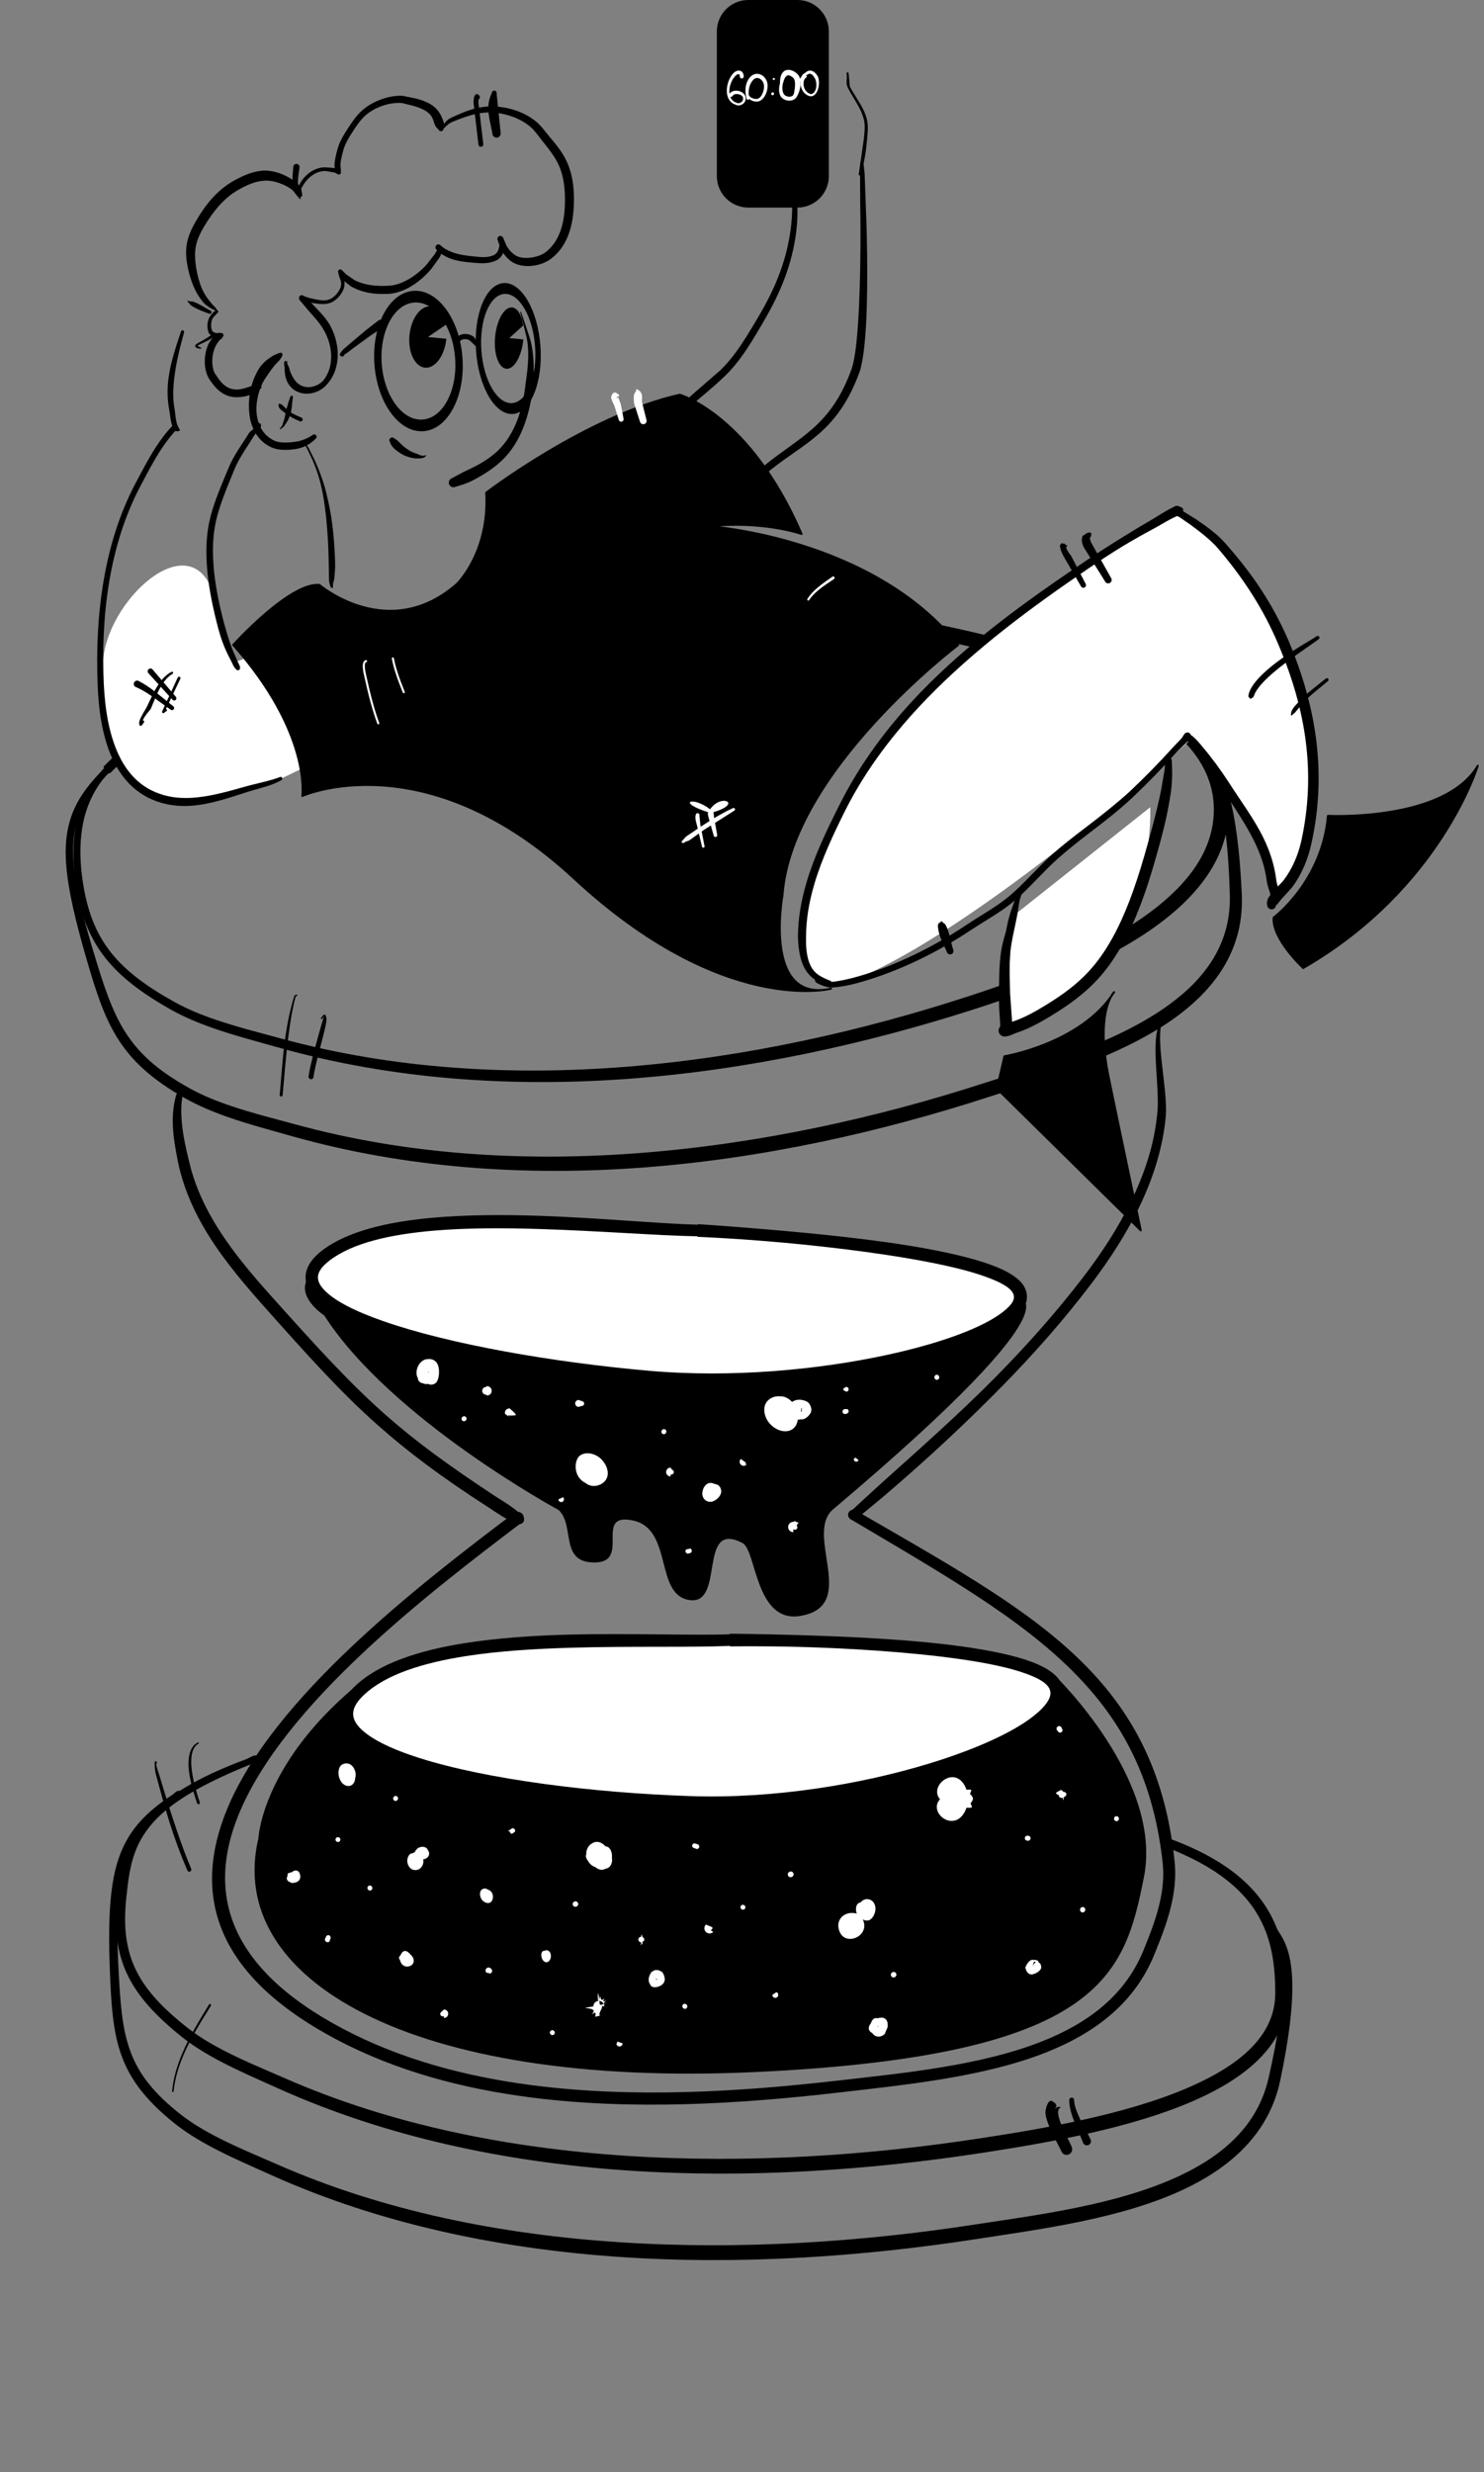 <svg width="236" height="393" viewBox="0 0 236 393" fill="none" xmlns="http://www.w3.org/2000/svg">
<rect x="0" y="0" width="236" height="393" fill="#808080" stroke="none"/>
<path fill-rule="evenodd" clip-rule="evenodd" d="M16.832 122.323C16.628 122.299 16.657 122.217 16.462 122.283C16.292 122.341 16.201 122.53 16.078 122.661C14.61 124.229 13.474 126.236 12.699 128.63C11.714 131.669 11.377 135.394 11.982 139.921C12.669 145.071 14.116 148.952 16.751 152.288C19.131 155.296 22.488 157.862 27.17 160.502C29.233 161.663 31.497 162.61 33.842 163.433C37.248 164.627 40.827 165.555 44.202 166.509C62.333 171.62 81.288 172.87 99.884 171.51C118.999 170.11 137.73 165.954 154.797 160.484C163.913 157.548 175.785 153.188 184.269 146.91C190.976 141.949 195.559 135.777 195.383 128.272C195.201 120.664 189.885 114.828 182.411 110.438C173.096 104.966 160.445 101.711 151.14 99.694C134.977 96.195 119.385 94.484 104.13 94.759C88.293 95.046 72.825 97.468 57.462 102.128C48.72 104.803 39.613 107.587 31.596 111.454C25.788 114.255 20.549 117.624 16.422 121.926L16.832 122.323ZM17.478 122.95C21.524 118.817 26.644 115.604 32.307 112.947C40.286 109.202 49.34 106.558 58.025 104.008C73.23 99.505 88.524 97.252 104.167 97.034C119.252 96.822 134.665 98.501 150.641 101.983C159.737 103.963 172.106 107.132 181.211 112.48C187.911 116.415 192.863 121.508 193.03 128.328C193.197 135.09 188.913 140.557 182.879 145.039C174.603 151.189 163.005 155.459 154.107 158.351C137.218 163.867 118.674 168.065 99.736 169.579C81.345 171.048 62.581 169.99 44.6 165.075C41.245 164.157 37.686 163.269 34.299 162.113C32.024 161.337 29.827 160.439 27.823 159.332C23.294 156.828 20.031 154.397 17.718 151.517C15.184 148.36 13.799 144.667 13.107 139.767C12.614 136.267 12.708 133.266 13.247 130.7C13.875 127.713 15.153 125.367 16.702 123.45C16.835 123.284 17.031 123.155 17.096 122.956C17.157 122.766 17.078 122.748 17.068 122.551L17.478 122.95Z" fill="black"/>
<path fill-rule="evenodd" clip-rule="evenodd" d="M17.362 121.835C17.125 121.751 17.304 121.677 17.059 121.728C16.643 121.817 16.445 122.299 16.161 122.588C12.708 126.102 10.925 129.271 10.526 133.642C10.105 138.252 11.334 144.311 14.196 153.951C15.669 158.92 17.033 162.737 19.34 166.033C21.536 169.175 24.583 171.85 29.399 174.578C31.47 175.749 33.742 176.708 36.098 177.537C39.506 178.739 43.088 179.676 46.466 180.635C64.624 185.744 83.607 187.007 102.225 185.612C121.348 184.18 140.075 179.948 157.136 174.425C166.472 171.389 178.82 167.801 187.33 161.455C193.631 156.753 197.852 150.566 197.484 142.168C197.157 134.928 196.431 130.056 195.541 126.669C193.917 120.485 191.755 119.136 190.331 117.543C190.063 117.238 189.597 117.208 189.293 117.476C188.989 117.744 188.959 118.21 189.227 118.514C190.528 120.017 192.547 121.292 193.963 127.071C194.777 130.391 195.388 135.162 195.579 142.236C195.8 149.903 191.787 155.422 186.001 159.659C177.628 165.792 165.558 169.272 156.421 172.214C139.525 177.68 120.977 181.799 102.047 183.28C83.678 184.715 64.942 183.668 46.989 178.751C43.636 177.841 40.081 176.958 36.696 175.81C34.431 175.043 32.242 174.159 30.246 173.061C25.663 170.538 22.741 168.062 20.628 165.121C18.367 161.974 17.026 158.306 15.545 153.542C12.632 144.152 11.321 138.25 11.679 133.739C12.006 129.617 13.818 126.749 16.903 123.283C17.168 122.986 17.631 122.774 17.708 122.365C17.755 122.119 17.684 122.299 17.596 122.065C17.66 122 17.66 121.895 17.595 121.833C17.53 121.769 17.426 121.77 17.362 121.835Z" fill="black"/>
<path fill-rule="evenodd" clip-rule="evenodd" d="M41.143 279.291C40.967 279.164 41.065 279.111 40.851 279.079C40.239 278.986 39.692 279.471 39.14 279.674C31.006 282.677 26.325 285.778 23.494 288.848C19.835 292.816 19.267 296.894 18.717 301.455C18.104 306.535 18.575 310.507 20.358 314.127C21.988 317.433 24.728 320.447 28.806 323.729C30.599 325.174 32.654 326.435 34.821 327.587C37.916 329.233 41.246 330.653 44.369 332.065C61.487 339.744 80.444 343.732 99.679 345.048C118.872 346.359 138.331 345.006 156.488 342.21C167.734 340.461 184.707 337.601 195.147 331.244C201.064 327.639 204.902 322.91 204.803 316.818C204.705 311.047 203.686 305.702 199.8 301.079C196.969 297.713 192.607 294.715 185.887 292.252C185.507 292.109 185.083 292.302 184.941 292.682C184.798 293.062 184.992 293.487 185.372 293.629C191.711 296.068 195.833 298.941 198.466 302.182C201.991 306.517 202.8 311.493 202.802 316.835C202.826 323.778 196.894 328.436 189.034 331.847C178.904 336.243 165.498 338.465 156.134 339.9C138.138 342.679 118.858 343.965 99.833 342.737C80.841 341.511 62.094 337.78 45.145 330.32C42.038 328.963 38.727 327.602 35.646 326.012C33.564 324.939 31.588 323.76 29.861 322.403C25.967 319.344 23.321 316.543 21.741 313.435C20.032 310.076 19.581 306.364 20.095 301.611C20.56 297.313 20.999 293.447 24.4 289.672C27.114 286.659 31.709 283.796 39.51 280.628C40.051 280.408 40.77 280.414 41.171 279.951C41.313 279.786 41.204 279.811 41.256 279.598C41.341 279.567 41.384 279.475 41.353 279.389C41.322 279.304 41.228 279.26 41.143 279.291Z" fill="black"/>
<path fill-rule="evenodd" clip-rule="evenodd" d="M28.721 284.851C28.506 284.723 28.694 284.688 28.445 284.688C28.02 284.69 27.726 285.12 27.387 285.343C23.208 288.105 20.669 290.809 19.147 294.69C17.411 299.117 17.087 305.223 17.56 315.315C17.793 320.307 18.207 324.182 19.676 327.694C21.093 331.073 23.483 334.123 27.656 337.483C29.45 338.928 31.503 340.192 33.672 341.345C36.767 342.99 40.098 344.41 43.221 345.822C60.34 353.502 79.299 357.488 98.537 358.8C117.729 360.108 137.188 358.75 155.345 355.948C165.384 354.385 178.547 352.734 188.605 347.889C196.085 344.285 201.853 338.932 203.586 330.774C205.044 323.859 205.545 319.094 205.522 315.705C205.482 309.315 203.626 307.678 202.588 305.907C202.383 305.555 201.934 305.434 201.583 305.637C201.232 305.84 201.11 306.289 201.312 306.641C202.244 308.286 203.959 309.816 203.898 315.702C203.867 319.007 203.279 323.647 201.737 330.368C200.027 337.858 194.565 342.617 187.643 345.875C177.737 350.541 164.841 352.144 154.99 353.651C136.995 356.424 117.715 357.704 98.692 356.471C79.701 355.243 60.955 351.513 44.008 344.051C40.902 342.694 37.591 341.333 34.511 339.743C32.429 338.67 30.453 337.494 28.725 336.139C24.78 333.038 22.486 330.227 21.121 327.078C19.67 323.731 19.253 320.019 18.967 315.24C18.384 305.404 18.584 299.442 20.227 295.105C21.626 291.408 24.141 288.993 27.969 286.178C28.291 285.941 28.788 285.828 28.95 285.442C29.045 285.214 28.938 285.373 28.902 285.127C28.978 285.074 28.998 284.973 28.948 284.899C28.898 284.822 28.796 284.801 28.721 284.851Z" fill="black"/>
<path fill-rule="evenodd" clip-rule="evenodd" d="M29.025 174.251C29.034 174.245 29.036 174.238 29.029 174.229L29.025 174.251L28.996 174.265L28.978 174.269C29.099 174.14 29.217 173.894 29.296 173.942C29.359 174.007 29.463 174.009 29.528 173.945C29.592 173.882 29.594 173.778 29.53 173.713C29.404 173.498 28.691 173.711 28.366 173.736C28.054 173.761 28.175 173.933 28.043 173.993C27.623 175.43 27.453 176.921 27.474 178.435C27.504 180.62 27.931 182.836 28.355 184.976C29.11 188.445 30.432 191.661 32.178 194.739C34.614 199.034 37.877 203.06 41.522 207.168C49.142 215.74 54.261 221.422 60.159 226.637C64.885 230.817 70.082 234.738 77.506 239.523C78.524 240.178 79.546 240.917 80.699 241.527C81.178 241.779 81.681 241.961 82.193 242.186C82.543 242.407 83.008 242.301 83.229 241.95C83.45 241.6 83.345 241.135 82.994 240.916C82.573 240.551 82.198 240.173 81.766 239.85C80.732 239.067 79.643 238.448 78.638 237.785C71.366 232.992 66.185 229.211 61.515 225.101C55.657 219.945 50.559 214.338 42.974 205.872C39.398 201.889 36.2 197.981 33.791 193.815C32.111 190.909 30.812 187.878 30.061 184.595C29.555 182.562 29.09 180.454 28.908 178.363C28.788 176.977 28.772 175.602 29.025 174.251Z" fill="black"/>
<path fill-rule="evenodd" clip-rule="evenodd" d="M81.75 240.541C66.555 252.013 43.357 269.904 36.07 287.719C30.762 300.697 33.584 313.712 53.571 324.259C63.008 329.238 73.58 332.06 84.515 333.455C100.656 335.514 117.588 334.465 132.779 332.73C144.223 331.419 156.663 330.172 166.559 326.202C174.256 323.113 180.429 318.384 183.535 310.808C184.706 307.967 185.83 305.078 186.431 302.115C186.846 300.07 187.017 297.989 186.791 295.861C185.488 283.456 181.283 274.447 174.667 266.963C165.738 256.864 152.401 249.574 136.087 240.122C135.702 239.897 135.207 240.026 134.982 240.41C134.756 240.795 134.885 241.29 135.27 241.516C151.273 251.006 164.31 258.362 173.099 268.347C179.444 275.555 183.569 284.149 184.891 296.066C185.106 297.997 184.959 299.886 184.59 301.745C184.024 304.597 182.945 307.373 181.827 310.107C178.912 317.205 173.081 321.583 165.863 324.469C156.106 328.37 143.842 329.559 132.565 330.837C117.517 332.542 100.748 333.571 84.763 331.517C74.068 330.141 63.725 327.383 54.498 322.504C35.844 312.637 32.991 300.605 37.946 288.485C45.112 270.955 67.981 253.393 82.917 242.085C83.343 241.763 83.428 241.155 83.106 240.729C82.784 240.303 82.176 240.219 81.75 240.541Z" fill="black"/>
<path fill-rule="evenodd" clip-rule="evenodd" d="M57.996 266.902C57.996 266.902 67.479 281.649 115.38 278.847C163.28 276.044 167.785 266.398 167.785 266.398C167.785 266.398 184.999 282.958 181.914 298.45C178.829 313.938 175.298 326.81 120.213 329.401C65.129 331.989 35.775 314.585 41.098 292.231C41.098 292.231 41.632 279.846 57.996 266.902Z" fill="black"/>
<path fill-rule="evenodd" clip-rule="evenodd" d="M116.05 260.752C116.595 260.73 163.134 260.494 167.66 267.744C172.185 274.991 139.28 287.549 109.833 286.563C80.387 285.575 46.431 278.813 57.228 268.711C68.025 258.61 100.762 261.329 116.05 260.752Z" fill="white"/>
<path fill-rule="evenodd" clip-rule="evenodd" d="M116.015 259.813C109.648 260.022 100.258 259.618 90.684 259.859C84.889 260.005 79.029 260.398 73.725 261.251C66.477 262.413 60.261 264.482 56.55 267.97C54.739 269.671 54.067 271.328 54.211 272.858C54.359 274.421 55.384 275.938 57.241 277.305C59.258 278.795 62.296 280.16 66.068 281.362C76.932 284.826 94.009 287.019 109.8 287.556C125.857 288.1 142.935 284.65 154.52 280.211C161.305 277.611 166.222 274.621 168.113 271.929C169.295 270.248 169.438 268.631 168.534 267.182C167.837 266.064 166.303 265.04 164.1 264.211C161.33 263.174 157.45 262.367 153.076 261.758C144.795 260.601 134.717 260.173 127.165 259.946C120.77 259.753 116.182 259.721 116.012 259.726L116.015 259.813ZM116.088 261.744C116.256 261.739 120.791 261.652 127.112 261.82C134.6 262.017 144.585 262.594 152.79 263.775C156.988 264.379 160.714 265.145 163.373 266.147C165.032 266.77 166.258 267.431 166.785 268.273C167.422 269.294 166.867 270.405 165.702 271.615C162.815 274.613 156.207 277.782 147.748 280.365C136.906 283.677 123.038 285.977 109.867 285.538C94.272 285.023 77.402 282.884 66.67 279.472C63.146 278.351 60.297 277.105 58.413 275.715C57.109 274.757 56.276 273.771 56.174 272.674C56.077 271.634 56.671 270.573 57.907 269.422C61.395 266.169 67.259 264.357 74.049 263.288C79.271 262.467 85.039 262.12 90.741 261.952C100.319 261.674 109.717 261.931 116.085 261.657L116.088 261.744Z" fill="black"/>
<path fill-rule="evenodd" clip-rule="evenodd" d="M88.847 240.061C88.847 240.061 62.204 225.656 51.566 209.133C51.566 209.133 38.848 200.854 65.149 198.046C91.448 195.238 154.432 194.193 161.354 206.242C161.354 206.242 174.097 204.843 132.504 239.934C127.804 243.901 136.72 255.318 127.273 256.894C120.1 258.088 120.303 246.474 118.091 245.312C110.89 241.533 115.362 255.132 109.701 254.379C104.041 253.625 107.086 243.118 100.692 241.73C94.297 240.345 100.401 248.285 94.651 248.395C88.9 248.508 91.493 242.547 88.847 240.061Z" fill="black"/>
<path fill-rule="evenodd" clip-rule="evenodd" d="M110.95 195.622C111.494 195.633 157.872 198.071 161.934 204.975C165.996 211.876 132.441 221.512 103.166 218.929C73.891 216.343 40.48 208.208 51.859 199.563C63.238 190.919 95.684 195.278 110.95 195.622Z" fill="white"/>
<path fill-rule="evenodd" clip-rule="evenodd" d="M110.97 194.698C104.628 194.525 95.325 193.613 85.795 193.287C80.034 193.089 74.192 193.114 68.869 193.584C61.541 194.231 55.184 195.776 51.258 198.774C49.305 200.262 48.536 201.793 48.595 203.234C48.64 204.328 49.162 205.425 50.17 206.477C52.002 208.391 55.575 210.246 60.327 211.911C70.953 215.634 87.59 218.56 103.077 219.933C118.877 221.333 135.914 219.203 147.71 215.854C154.616 213.892 159.747 211.469 161.925 209.131C163.407 207.542 163.696 205.936 162.823 204.45C162.184 203.367 160.676 202.311 158.468 201.415C155.757 200.312 151.941 199.361 147.631 198.559C139.462 197.042 129.492 196.088 122.019 195.45C115.686 194.911 111.141 194.616 110.972 194.611L110.97 194.698ZM110.927 196.63C111.094 196.634 115.598 196.805 121.863 197.318C129.28 197.922 139.156 199.021 147.254 200.563C151.403 201.354 155.079 202.265 157.69 203.329C159.351 204.005 160.564 204.682 161.045 205.497C161.623 206.48 160.901 207.435 159.587 208.489C156.393 211.053 149.587 213.551 141.021 215.406C130.058 217.782 116.233 219.064 103.254 217.924C87.942 216.577 71.49 213.711 60.982 210.039C56.607 208.51 53.283 206.872 51.595 205.111C50.976 204.467 50.592 203.827 50.565 203.155C50.528 202.216 51.185 201.319 52.459 200.353C56.159 197.554 62.162 196.228 69.047 195.64C74.295 195.193 80.05 195.208 85.727 195.381C95.263 195.671 104.582 196.433 110.929 196.543L110.927 196.63Z" fill="black"/>
<path fill-rule="evenodd" clip-rule="evenodd" d="M184.84 162.802C184.576 162.811 184.454 162.756 184.368 162.811C184.312 162.845 184.261 162.917 184.213 163.064C183.964 163.889 183.824 164.865 183.781 165.937C183.63 169.507 184.402 174.096 184.018 177.22C183.548 181.946 182.039 186.538 179.899 190.93C177.812 195.222 175.121 199.322 172.173 203.154C167.814 208.826 163.204 213.975 158.348 218.901C152.549 224.781 146.321 230.255 139.871 236.061C138.322 237.456 136.791 238.899 135.219 240.34C134.909 240.609 134.876 241.081 135.147 241.391C135.417 241.704 135.888 241.735 136.199 241.463C137.844 240.102 139.483 238.781 141.067 237.423C147.69 231.746 153.793 226.063 159.602 220.132C164.49 215.141 169.115 209.912 173.489 204.162C176.481 200.224 179.214 196.016 181.31 191.608C183.483 187.036 184.973 182.253 185.403 177.349C185.609 174.164 184.662 169.559 184.513 165.937C184.469 164.912 184.471 163.971 184.621 163.162L184.878 163.128C184.969 163.118 185.033 163.036 185.023 162.946C185.013 162.856 184.931 162.792 184.84 162.802Z" fill="black"/>
<path fill-rule="evenodd" clip-rule="evenodd" d="M56.492 282.639C56.663 282.115 56.515 281.437 56.184 280.956C55.729 280.3 54.987 280.137 54.328 280.573C53.75 281.004 53.681 282.137 54.089 282.966C54.545 283.892 55.431 284.162 55.994 283.741C56.304 283.503 56.468 283.091 56.492 282.639Z" fill="white"/>
<path fill-rule="evenodd" clip-rule="evenodd" d="M63.282 286.017L63.291 285.983C63.341 285.779 63.215 285.572 63.01 285.521C62.804 285.471 62.597 285.597 62.547 285.801L62.538 285.835C62.488 286.039 62.614 286.247 62.819 286.297C63.024 286.347 63.232 286.221 63.282 286.017Z" fill="white"/>
<path fill-rule="evenodd" clip-rule="evenodd" d="M59.143 299.941L59.123 299.912C58.998 299.743 58.758 299.705 58.588 299.831C58.417 299.956 58.38 300.195 58.505 300.364L58.525 300.393C58.649 300.562 58.889 300.6 59.06 300.474C59.231 300.349 59.268 300.11 59.143 299.941Z" fill="white"/>
<path fill-rule="evenodd" clip-rule="evenodd" d="M77.604 300.415C77.408 300.258 77.162 300.192 76.933 300.246C76.293 300.415 76.177 301.147 76.505 301.8C76.864 302.512 77.716 302.732 78.109 302.346C78.445 301.988 78.498 301.282 78.202 300.852C78.052 300.635 77.85 300.465 77.604 300.415Z" fill="white"/>
<path fill-rule="evenodd" clip-rule="evenodd" d="M63.809 310.893L63.89 310.824C63.652 310.824 63.459 311.015 63.459 311.254C63.459 311.492 63.652 311.684 63.89 311.684L64.303 311.433C64.418 311.257 64.366 311.018 64.188 310.905C64.069 310.83 63.923 310.827 63.809 310.893Z" fill="white"/>
<path fill-rule="evenodd" clip-rule="evenodd" d="M65.245 310.703C65.184 310.593 65.103 310.505 65.007 310.446C64.348 309.783 63.755 310.361 63.611 311.152C63.468 311.937 64.13 312.863 65.078 312.59C65.671 312.417 65.871 311.972 65.771 311.488C65.709 311.193 65.511 310.892 65.245 310.703Z" fill="white"/>
<path fill-rule="evenodd" clip-rule="evenodd" d="M46.395 298.359C46.51 298.322 46.598 298.221 46.626 298.096C46.672 297.888 46.541 297.684 46.335 297.637L45.842 297.794C45.686 297.948 45.686 298.202 45.842 298.359C45.999 298.516 46.252 298.516 46.408 298.359H46.395Z" fill="white"/>
<path fill-rule="evenodd" clip-rule="evenodd" d="M46.193 297.901C46.083 297.892 45.973 297.936 45.895 298.027C45.341 298.611 45.664 299.094 46.222 299.251C46.384 299.38 46.562 299.389 46.729 299.302H46.794C47.404 299.236 47.957 298.809 47.682 297.898C47.508 297.358 47.122 297.276 46.721 297.433C46.533 297.512 46.34 297.685 46.193 297.901Z" fill="white"/>
<path fill-rule="evenodd" clip-rule="evenodd" d="M51.837 307.909L51.8 308.044C51.635 308.207 51.635 308.474 51.8 308.64C51.964 308.804 52.231 308.804 52.396 308.64L52.566 308.147C52.631 307.946 52.521 307.73 52.32 307.664C52.119 307.598 51.903 307.708 51.837 307.909Z" fill="white"/>
<path fill-rule="evenodd" clip-rule="evenodd" d="M53.779 292.065H53.772C53.561 292.05 53.376 292.207 53.36 292.417C53.343 292.63 53.501 292.813 53.712 292.831H53.719C53.93 292.847 54.114 292.69 54.131 292.48C54.147 292.266 53.989 292.084 53.779 292.065Z" fill="white"/>
<path fill-rule="evenodd" clip-rule="evenodd" d="M65.656 294.603L65.292 294.694C64.978 294.873 64.697 295.454 64.786 296.066C64.868 296.638 65.27 297.106 65.591 297.212C66.225 297.426 66.71 297.225 67.028 296.817C67.395 296.346 67.459 295.561 67.09 295.04C66.789 294.208 66.181 294.286 65.656 294.603Z" fill="white"/>
<path fill-rule="evenodd" clip-rule="evenodd" d="M67.149 295.563C67.359 295.598 67.572 295.551 67.753 295.45C68.188 295.209 68.468 294.672 68.029 294.085C67.784 293.476 66.846 293.444 66.312 293.937C65.764 294.443 65.65 295.347 66.557 295.67C66.751 295.799 67.013 295.752 67.149 295.563Z" fill="white"/>
<path fill-rule="evenodd" clip-rule="evenodd" d="M93.235 294.83C93.172 294.911 93.144 295.018 93.166 295.128C93.214 295.373 93.339 295.621 93.518 295.847C93.766 296.318 94.186 296.676 94.697 296.833C95.005 297.1 95.366 297.26 95.712 297.254C95.897 297.25 96.082 297.197 96.255 297.097C96.82 297.009 97.244 296.632 97.334 295.872C97.356 295.734 97.349 295.574 97.31 295.404C97.42 294.535 97.05 293.731 96.57 293.583C96.473 293.552 96.38 293.53 96.291 293.521C96.126 293.338 95.944 293.181 95.759 293.068C95.169 292.698 94.559 292.714 93.941 293.194C93.414 293.612 93.202 294.224 93.235 294.83Z" fill="white"/>
<path fill-rule="evenodd" clip-rule="evenodd" d="M86.574 310.142C86.452 310.129 86.347 310.154 86.284 310.214C85.951 310.528 86.06 311.291 86.359 311.655C86.678 312.041 87.074 312.066 87.386 311.671C87.747 311.215 87.625 310.49 87.359 310.233C87.183 310.063 86.896 309.944 86.574 310.142Z" fill="white"/>
<path fill-rule="evenodd" clip-rule="evenodd" d="M81.089 291.138L81.081 291.182C81.081 291.373 81.236 291.527 81.428 291.527L81.881 291.207C81.975 291.018 81.898 290.786 81.71 290.692C81.52 290.598 81.29 290.673 81.195 290.865C80.889 290.849 81.134 291.062 80.949 291.025C80.654 290.962 80.832 291.219 81.089 291.138Z" fill="white"/>
<path fill-rule="evenodd" clip-rule="evenodd" d="M91.407 302.284L91.385 302.29C91.158 302.356 91.025 302.591 91.09 302.821C91.154 303.047 91.391 303.179 91.618 303.113L91.64 303.106C91.867 303.044 91.999 302.808 91.935 302.579C91.871 302.353 91.634 302.221 91.407 302.284Z" fill="white"/>
<path fill-rule="evenodd" clip-rule="evenodd" d="M78.012 312.924L78.031 312.927C77.846 312.739 77.545 312.739 77.359 312.927C77.174 313.112 77.174 313.414 77.359 313.599L77.966 313.737C78.196 313.652 78.315 313.398 78.231 313.169C78.191 313.059 78.111 312.974 78.012 312.924Z" fill="white"/>
<path fill-rule="evenodd" clip-rule="evenodd" d="M87.596 323.439L87.609 323.452C87.776 323.58 88.017 323.549 88.147 323.382C88.277 323.216 88.247 322.977 88.08 322.846L88.067 322.836C87.9 322.704 87.659 322.736 87.529 322.902C87.399 323.069 87.429 323.31 87.596 323.439Z" fill="white"/>
<path fill-rule="evenodd" clip-rule="evenodd" d="M98.129 324.874L98.02 324.848C98.02 325.122 98.242 325.345 98.515 325.345C98.788 325.345 99.01 325.122 99.01 324.848L98.197 324.56C98.124 324.651 98.101 324.767 98.129 324.874Z" fill="white"/>
<path fill-rule="evenodd" clip-rule="evenodd" d="M70.576 320.503L70.605 320.805C70.976 320.805 71.277 320.503 71.277 320.133C71.277 319.759 70.976 319.458 70.605 319.458L70.207 319.831C70.022 319.932 69.954 320.164 70.056 320.349C70.158 320.535 70.391 320.604 70.576 320.503Z" fill="white"/>
<path fill-rule="evenodd" clip-rule="evenodd" d="M123.757 317.147C123.793 316.946 123.662 316.754 123.461 316.711L122.823 317.144C122.823 317.401 123.034 317.612 123.293 317.612C123.552 317.612 123.762 317.401 123.762 317.144L123.757 317.147Z" fill="white"/>
<path fill-rule="evenodd" clip-rule="evenodd" d="M135.688 304.131C135.349 304.084 134.986 304.128 134.642 304.254C133.777 304.574 133.083 305.443 133.391 306.699C133.789 308.272 135.162 308.508 136.217 307.993C137.195 307.513 137.872 306.357 137.157 305.06C136.777 304.373 136.238 304.109 135.688 304.131Z" fill="white"/>
<path fill-rule="evenodd" clip-rule="evenodd" d="M136.861 302.442C136.223 302.52 136.05 303.176 136.157 303.886C136.299 304.825 137.46 305.493 138.168 305.28C138.711 305.11 139.221 304.263 139.225 303.453C139.228 302.737 138.856 302.169 138.326 301.99C137.746 301.795 137.22 301.993 136.861 302.442ZM138.064 303.453L138.066 303.456L138.078 303.519C138.117 303.512 138.133 303.494 138.103 303.468C138.092 303.456 138.078 303.453 138.064 303.453Z" fill="white"/>
<path fill-rule="evenodd" clip-rule="evenodd" d="M141.871 313.573L141.851 313.586C141.658 313.724 141.613 313.994 141.751 314.185C141.889 314.38 142.159 314.424 142.352 314.286L142.371 314.27C142.564 314.135 142.609 313.865 142.471 313.67C142.332 313.479 142.064 313.435 141.871 313.573Z" fill="white"/>
<path fill-rule="evenodd" clip-rule="evenodd" d="M103.754 314.63H103.738C103.527 314.634 103.356 314.806 103.357 315.017C103.359 315.227 103.531 315.4 103.743 315.397H103.758C103.97 315.397 104.141 315.224 104.14 315.014C104.138 314.8 103.966 314.63 103.754 314.63Z" fill="white"/>
<path fill-rule="evenodd" clip-rule="evenodd" d="M103.664 313.499C103.583 313.461 103.52 313.524 103.491 313.712C103.112 314.249 103.031 315.034 103.371 315.401C103.527 316.045 104.324 316.026 104.965 315.719C105.691 315.367 106.026 314.648 105.345 313.546C104.696 313.062 104.09 313.066 103.664 313.499ZM104.25 314.739L104.19 314.701C104.204 314.72 104.222 314.733 104.243 314.742L104.25 314.739ZM104.294 314.585L104.337 314.698L104.399 314.692C104.416 314.698 104.433 314.701 104.449 314.704L104.474 314.736C104.498 314.72 104.51 314.695 104.503 314.67C104.485 314.601 104.392 314.579 104.294 314.585Z" fill="white"/>
<path fill-rule="evenodd" clip-rule="evenodd" d="M102.021 307.579L101.951 307.908C101.712 307.908 101.518 308.103 101.518 308.342C101.518 308.58 101.712 308.775 101.951 308.775C102.09 309.551 101.667 309.051 101.976 309.058L101.986 309.054C102.021 309.061 102.057 309.067 102.092 309.07L102.166 309.098C102.155 309.001 102.15 308.869 102.154 308.706C102.36 308.665 102.494 308.461 102.451 308.254C102.421 308.109 102.313 308 102.178 307.968C102.131 307.711 102.033 307.403 102.021 307.579Z" fill="white"/>
<path fill-rule="evenodd" clip-rule="evenodd" d="M109.201 318.708L109.167 318.67C109.019 318.52 108.777 318.517 108.625 318.661C108.473 318.809 108.469 319.054 108.616 319.204L108.651 319.239C108.798 319.393 109.041 319.396 109.192 319.248C109.344 319.101 109.348 318.859 109.201 318.708Z" fill="white"/>
<path fill-rule="evenodd" clip-rule="evenodd" d="M95.125 318.106C94.693 318.156 94.358 318.523 94.358 318.969C91.18 319.5 95.071 318.897 94.311 319.974C93.733 320.79 94.865 319.355 94.707 320.326C94.622 320.847 94.573 320.533 95.201 320.501L95.341 320.498L95.334 320.206C95.368 319.688 95.824 319.321 95.739 318.897L95.724 318.875C95.801 318.91 95.925 318.941 96.109 318.969C96.109 318.825 96.073 318.687 96.007 318.571L96.122 318.539C95.838 318.467 96.709 317.757 96.189 318.109C95.591 318.514 96.382 317.321 95.915 317.839C95.464 318.341 95.475 316.8 95.357 317.604L95.301 317.927L95.321 318.103C95.622 318.128 95.878 318.31 96.007 318.571C95.828 318.621 95.662 318.687 95.63 318.756C95.566 318.696 95.48 318.662 95.386 318.662L95.321 318.103L95.258 318.096L95.292 317.977L95.301 317.927C95.059 315.798 95.013 317.578 95.125 318.106ZM96.122 318.539C96.421 318.464 96.688 318.439 96.376 318.517C96.25 318.549 96.169 318.555 96.122 318.539Z" fill="white"/>
<path fill-rule="evenodd" clip-rule="evenodd" d="M118.387 302.902L118.373 302.893C118.204 302.767 117.963 302.802 117.837 302.972C117.71 303.141 117.745 303.38 117.915 303.508L117.929 303.518C118.098 303.643 118.338 303.609 118.465 303.439C118.591 303.27 118.557 303.031 118.387 302.902Z" fill="white"/>
<path fill-rule="evenodd" clip-rule="evenodd" d="M110.969 293.209L110.456 293.045C110.245 293.045 110.073 293.218 110.073 293.428C110.073 293.639 110.245 293.811 110.456 293.811L110.677 293.915C110.872 293.997 111.096 293.903 111.177 293.708C111.258 293.513 111.165 293.29 110.969 293.209Z" fill="white"/>
<path fill-rule="evenodd" clip-rule="evenodd" d="M125.966 298.367L125.994 298.348C126.204 298.219 126.268 297.94 126.137 297.73C126.006 297.519 125.73 297.456 125.52 297.588L125.493 297.604C125.282 297.736 125.218 298.012 125.349 298.223C125.48 298.433 125.756 298.496 125.966 298.367Z" fill="white"/>
<path fill-rule="evenodd" clip-rule="evenodd" d="M112.991 306.849L113.009 306.846C113.215 306.799 113.342 306.591 113.294 306.387L112.259 305.957C111.935 306.284 111.935 306.808 112.259 307.131C112.583 307.458 113.109 307.458 113.433 307.131L112.991 306.849Z" fill="white"/>
<path fill-rule="evenodd" clip-rule="evenodd" d="M139.624 320.856C139.044 320.699 138.659 321.085 138.509 321.631C138.052 322.175 137.971 322.818 138.697 323.195C139.11 323.82 139.94 324.024 140.69 323.371L141.152 322.278C141.315 320.903 140.498 320.548 139.624 320.856ZM139.586 322.134L139.589 322.14L139.67 322.178L139.699 322.197L139.696 322.105L139.67 322.099L139.633 322.118L139.619 322.087L139.587 322.083L139.586 322.134Z" fill="white"/>
<path fill-rule="evenodd" clip-rule="evenodd" d="M163.581 291.848L163.37 291.829C163.153 291.829 162.976 292.005 162.976 292.224C162.976 292.441 163.153 292.617 163.37 292.617L163.412 292.623C163.626 292.67 163.838 292.532 163.884 292.319C163.931 292.105 163.795 291.892 163.581 291.848Z" fill="white"/>
<path fill-rule="evenodd" clip-rule="evenodd" d="M149.488 286.03C147.438 288.29 152.161 291.756 153.707 287.38L154.022 287.395C154.973 287.414 154.405 287.157 154.359 286.611C154.516 286.498 154.63 286.331 154.673 286.136C154.72 286.074 154.741 285.995 154.735 285.914C154.729 285.835 154.702 285.766 154.654 285.716C154.594 285.515 154.453 285.348 154.27 285.251C154.29 284.742 154.863 284.447 153.95 284.51L153.707 284.535C152.18 280.237 147.569 283.851 149.488 286.03Z" fill="white"/>
<path fill-rule="evenodd" clip-rule="evenodd" d="M172.574 303.704L172.581 303.673C172.63 303.45 172.489 303.23 172.266 303.18C172.043 303.133 171.823 303.274 171.774 303.497L171.767 303.528C171.719 303.751 171.86 303.971 172.082 304.021C172.305 304.068 172.525 303.927 172.574 303.704Z" fill="white"/>
<path fill-rule="evenodd" clip-rule="evenodd" d="M165.171 311.974C165.103 311.506 164.603 311.616 164.211 311.572C163.681 311.515 163.202 312.41 163.06 312.759C163.145 313.333 163.526 314.062 164.311 313.845C164.986 313.66 165.776 313.095 165.548 312.536C165.548 312.281 165.392 312.065 165.171 311.974ZM164.72 311.971C164.602 311.842 164.475 311.804 164.393 311.971C164.308 312.143 164.263 312.715 164.331 312.536C164.331 312.278 164.492 312.055 164.72 311.971Z" fill="white"/>
<path fill-rule="evenodd" clip-rule="evenodd" d="M169.019 285.774C169.004 286.081 169.226 286.376 169.146 285.981C169.112 285.814 169.193 285.761 169.271 285.626C169.478 285.585 169.614 285.384 169.574 285.177C169.535 284.97 169.334 284.835 169.126 284.872C168.946 284.734 168.866 284.48 168.644 284.599C167.921 284.992 167.633 285.051 168.376 285.384C168.376 285.626 168.574 285.824 168.817 285.824C168.89 285.824 168.959 285.805 169.019 285.774Z" fill="white"/>
<path fill-rule="evenodd" clip-rule="evenodd" d="M168.938 274.915L168.745 274.529C168.579 274.362 168.31 274.362 168.144 274.529C167.978 274.692 167.978 274.962 168.144 275.128L168.229 275.204C168.309 275.401 168.533 275.493 168.729 275.414C168.924 275.332 169.018 275.109 168.938 274.915Z" fill="white"/>
<path fill-rule="evenodd" clip-rule="evenodd" d="M177.936 289.104L177.933 289.078C177.915 288.868 177.729 288.711 177.519 288.73C177.308 288.749 177.152 288.934 177.17 289.144L177.172 289.169C177.19 289.38 177.376 289.537 177.587 289.518C177.797 289.502 177.954 289.314 177.936 289.104Z" fill="white"/>
<path fill-rule="evenodd" clip-rule="evenodd" d="M80.653 224.025C80.502 224.055 80.38 224.178 80.355 224.339C80.207 224.675 80.334 224.85 80.549 224.934C80.625 225.028 80.729 225.098 80.848 225.133C80.883 225.205 80.936 225.253 81.034 225.164C80.969 225.164 80.906 225.154 80.848 225.133C80.826 225.091 80.811 225.04 80.795 225.005C81.013 225.041 81.245 225.031 81.363 225.027C82.14 225.006 82.45 225.112 81.034 223.895C80.89 223.895 80.757 223.942 80.653 224.025Z" fill="white"/>
<path fill-rule="evenodd" clip-rule="evenodd" d="M92.562 222.752L92.022 222.56C91.718 222.56 91.471 222.807 91.471 223.111C91.471 223.416 91.718 223.662 92.022 223.662L92.47 223.513C92.68 223.538 92.871 223.389 92.897 223.179C92.922 222.969 92.773 222.778 92.562 222.752Z" fill="white"/>
<path fill-rule="evenodd" clip-rule="evenodd" d="M93.131 235.762C93.814 236.348 94.85 236.417 95.759 235.836C97.055 234.982 96.829 233.386 95.826 232.193C94.766 230.931 92.931 230.687 92.07 231.538C91.4 232.287 91.351 233.893 92.071 234.877C92.37 235.285 92.733 235.598 93.131 235.762Z" fill="white"/>
<path fill-rule="evenodd" clip-rule="evenodd" d="M105.234 227.421L105.214 227.465C105.13 227.659 105.218 227.885 105.412 227.97C105.606 228.054 105.832 227.965 105.917 227.771L105.936 227.727C106.02 227.534 105.932 227.308 105.738 227.223C105.544 227.139 105.318 227.228 105.234 227.421Z" fill="white"/>
<path fill-rule="evenodd" clip-rule="evenodd" d="M106.885 233.659L106.636 233.314C106.248 233.314 105.933 233.628 105.933 234.017C105.933 234.405 106.248 234.72 106.636 234.72L106.673 234.395C106.876 234.454 107.089 234.336 107.147 234.133C107.206 233.93 107.088 233.717 106.885 233.659Z" fill="white"/>
<path fill-rule="evenodd" clip-rule="evenodd" d="M124.035 221.985C123.669 221.947 123.298 221.989 122.952 222.122C121.559 222.667 121.292 223.948 121.747 225.21C122.262 226.637 123.928 227.816 125.403 227.482C126.773 227.148 127.243 225.526 126.645 223.978C126.138 222.667 124.975 221.908 124.035 221.985Z" fill="white"/>
<path fill-rule="evenodd" clip-rule="evenodd" d="M127.315 225.64C127.886 225.751 128.486 225.279 128.844 224.735C129.206 224.185 128.985 223.567 128.648 223.079C128.267 222.618 127.163 222.367 126.454 222.624C125.559 222.948 125.017 223.709 125.633 224.82C126.126 225.619 126.776 225.797 127.315 225.64ZM127.345 223.843L127.393 223.896C127.487 224.057 127.452 224.259 127.312 224.372L127.335 224.374L127.379 224.408C127.421 224.394 127.463 224.373 127.505 224.345L127.532 223.998C127.506 223.946 127.475 223.895 127.438 223.851L127.349 223.843L127.345 223.843Z" fill="white"/>
<path fill-rule="evenodd" clip-rule="evenodd" d="M134.565 220.48L134.37 220.612C134.23 220.612 134.116 220.726 134.116 220.866C134.116 221.006 134.23 221.119 134.37 221.119L134.583 221.246C134.795 221.241 134.962 221.066 134.957 220.854C134.952 220.643 134.776 220.475 134.565 220.48Z" fill="white"/>
<path fill-rule="evenodd" clip-rule="evenodd" d="M134.763 224.676C134.827 224.648 134.879 224.596 134.914 224.53C135.012 224.343 134.941 224.111 134.754 224.012L134.371 224.014C134.154 224.014 133.979 224.19 133.979 224.406C133.979 224.622 134.154 224.798 134.371 224.798C134.561 224.79 134.736 224.734 134.763 224.676ZM134.475 224.713L134.396 224.69C134.425 224.703 134.451 224.711 134.475 224.713Z" fill="white"/>
<path fill-rule="evenodd" clip-rule="evenodd" d="M148.605 219.034L148.613 219.068C148.665 219.273 148.874 219.397 149.079 219.345C149.283 219.293 149.408 219.085 149.356 218.88L149.347 218.846C149.296 218.641 149.087 218.517 148.882 218.569C148.677 218.621 148.553 218.829 148.605 219.034Z" fill="white"/>
<path fill-rule="evenodd" clip-rule="evenodd" d="M135.867 231.912L135.817 231.846C135.738 232.042 135.832 232.266 136.028 232.345C136.224 232.425 136.448 232.33 136.527 232.134L136.076 231.744C135.973 231.744 135.887 231.815 135.867 231.912Z" fill="white"/>
<path fill-rule="evenodd" clip-rule="evenodd" d="M127.035 242.028C127.297 241.765 127.14 242.301 126.49 241.856C126.391 241.79 126.289 241.862 126.155 241.94C125.703 241.94 125.335 242.308 125.335 242.76C125.335 243.212 125.703 243.579 126.155 243.579L126.171 243.096C126.329 243.237 126.571 243.225 126.712 243.064C126.853 242.907 126.839 242.666 126.681 242.524C126.835 242.254 126.953 242.104 127.035 242.028Z" fill="white"/>
<path fill-rule="evenodd" clip-rule="evenodd" d="M118.535 232.655C118.579 232.629 118.618 232.593 118.649 232.549L117.81 231.94C117.561 232.189 117.561 232.592 117.81 232.841C118.058 233.089 118.462 233.089 118.71 232.841L118.535 232.655Z" fill="white"/>
<path fill-rule="evenodd" clip-rule="evenodd" d="M113.637 235.915L113.528 235.856C112.48 235.42 111.791 236.372 111.697 237.259C111.597 238.2 112.299 238.871 113.19 238.734C114.076 238.512 114.75 237.655 114.696 237.042C114.654 236.579 114.436 235.98 113.637 235.915Z" fill="white"/>
<path fill-rule="evenodd" clip-rule="evenodd" d="M109.619 246.921C109.774 246.93 109.924 246.842 109.989 246.692C110.072 246.497 109.982 246.271 109.788 246.186L109.129 246.315C108.975 246.469 108.975 246.72 109.129 246.874C109.264 247.009 109.471 247.024 109.619 246.921Z" fill="white"/>
<path fill-rule="evenodd" clip-rule="evenodd" d="M66.452 219.1C66.464 219.514 66.786 219.85 67.194 219.884C67.446 220.01 67.746 220.066 68.097 220.015C68.478 220.205 68.919 220.142 69.263 219.889C69.797 219.492 70.021 217.858 69.61 216.934C69.273 216.176 68.58 215.909 67.671 216.11C66.506 216.47 65.971 217.972 66.364 218.923L66.452 219.1ZM68.127 218.075L68.105 218.115C68.089 218.14 68.08 218.164 68.08 218.187L68.179 218.212L68.196 218.212L68.16 218.124L68.127 218.075Z" fill="white"/>
<path fill-rule="evenodd" clip-rule="evenodd" d="M73.6 225.217L73.565 225.242C73.39 225.362 73.346 225.6 73.465 225.774C73.585 225.949 73.823 225.994 73.998 225.874L74.034 225.849C74.208 225.73 74.252 225.491 74.133 225.317C74.014 225.143 73.775 225.098 73.6 225.217Z" fill="white"/>
<path fill-rule="evenodd" clip-rule="evenodd" d="M77.411 220.363L77.298 220.497C76.96 220.497 76.685 220.772 76.685 221.11C76.685 221.448 76.96 221.723 77.298 221.723L77.484 221.852C77.895 221.832 78.212 221.482 78.192 221.071C78.172 220.66 77.822 220.343 77.411 220.363Z" fill="white"/>
<path fill-rule="evenodd" clip-rule="evenodd" d="M89.661 238.366C89.691 238.246 89.655 238.116 89.56 238.023L88.812 238.359C88.812 238.6 89.007 238.794 89.247 238.794C89.487 238.794 89.682 238.6 89.682 238.359L89.661 238.366Z" fill="white"/>
<path fill-rule="evenodd" clip-rule="evenodd" d="M167.803 335.134L167.914 335.043C168.046 334.88 168.021 334.638 167.856 334.503C167.835 334.189 167.62 334.311 167.522 334.189C167.185 333.778 166.605 333.85 166.279 335.505C165.977 337.037 168.436 341.14 168.778 341.985C168.944 342.449 169.456 342.691 169.922 342.525C170.387 342.358 170.63 341.847 170.464 341.382C170.207 340.556 167.334 335.859 168.585 335.065C168.985 334.811 167.914 334.974 167.948 335.118C167.986 335.282 167.962 335.197 167.803 335.134Z" fill="black"/>
<path fill-rule="evenodd" clip-rule="evenodd" d="M170.05 333.845C170.017 334.504 170.17 335.264 170.411 336.059C170.91 337.701 171.817 339.481 172.232 340.649C172.366 340.985 172.748 341.148 173.083 341.013C173.419 340.881 173.583 340.498 173.448 340.162C172.945 339.038 171.893 337.349 171.276 335.76C171.014 335.085 170.828 334.432 170.816 333.858C170.819 333.644 170.65 333.472 170.439 333.468C170.227 333.465 170.053 333.635 170.05 333.845Z" fill="black"/>
<path fill-rule="evenodd" clip-rule="evenodd" d="M73.113 54.396C73.2 54.069 73.514 53.941 73.835 53.916C74.195 53.889 74.587 53.997 74.805 54.222L75.893 55.266C76.141 55.266 76.343 55.064 76.343 54.816C76.343 54.568 76.141 54.366 75.893 54.366L75.411 53.615C74.955 53.173 74.098 52.977 73.414 53.175C72.909 53.322 72.498 53.658 72.37 54.211C72.319 54.416 72.444 54.624 72.649 54.675C72.854 54.726 73.062 54.601 73.113 54.396Z" fill="black"/>
<path fill-rule="evenodd" clip-rule="evenodd" d="M54.791 56.324L54.986 56.26L56.319 55.246L58.848 53.402L60.997 51.978C61.273 51.742 61.305 51.327 61.069 51.051C60.832 50.776 60.417 50.743 60.141 50.98L58.212 52.475L55.743 54.549L54.517 55.615L54.027 56.269C54.011 56.48 54.17 56.664 54.381 56.679C54.592 56.694 54.776 56.535 54.791 56.324Z" fill="black"/>
<path fill-rule="evenodd" clip-rule="evenodd" d="M76.12 15.774L76.194 15.73C76.35 15.587 76.362 15.345 76.219 15.188C75.874 14.809 75.595 14.895 75.416 15.369C75.324 15.613 75.3 16.17 75.316 16.433L76.088 23.002C76.12 23.215 76.318 23.362 76.53 23.331C76.743 23.3 76.89 23.102 76.859 22.89L76.083 16.384C76.075 16.257 76.102 15.951 76.12 15.774ZM75.739 15.768L75.653 15.704C75.68 15.735 75.709 15.755 75.739 15.768Z" fill="black"/>
<path fill-rule="evenodd" clip-rule="evenodd" d="M78.236 14.688C77.943 15.347 77.726 16.007 77.673 16.719C77.558 18.261 78.064 19.832 78.321 21.331C78.378 21.688 78.715 21.931 79.072 21.874C79.429 21.817 79.673 21.481 79.616 21.123L78.977 14.881C79.03 14.676 78.907 14.467 78.702 14.414C78.498 14.361 78.288 14.484 78.236 14.688Z" fill="black"/>
<path fill-rule="evenodd" clip-rule="evenodd" d="M47.667 30.04C47.378 29.91 47.388 29.444 47.384 28.951C47.377 27.985 47.621 26.854 47.64 26.576C47.65 26.3 47.434 26.068 47.159 26.058C46.883 26.048 46.651 26.263 46.64 26.539C46.638 26.869 46.411 28.365 46.574 29.42C46.676 30.081 46.943 30.582 47.373 30.747C47.569 30.828 47.793 30.736 47.874 30.54C47.955 30.346 47.863 30.121 47.667 30.04Z" fill="black"/>
<path fill-rule="evenodd" clip-rule="evenodd" d="M30.117 47.902C29.77 47.672 29.674 47.852 30.093 48.215C30.175 48.287 30.204 48.411 30.339 48.518C31.101 49.114 32.964 49.772 33.295 49.875C33.433 49.921 33.582 49.847 33.628 49.709C33.674 49.572 33.599 49.422 33.462 49.377C33.142 49.263 31.545 48.173 30.631 47.931C30.463 47.886 30.346 47.94 30.237 47.917C30.194 47.908 30.153 47.903 30.117 47.902Z" fill="black"/>
<path fill-rule="evenodd" clip-rule="evenodd" d="M31.411 55.006C31.567 54.727 33.157 54.257 34.31 53.358C34.42 53.27 34.438 53.108 34.35 52.998C34.261 52.887 34.1 52.869 33.99 52.958C32.681 54.031 31.284 54.527 31.079 54.847C30.945 55.056 31.07 55.393 31.881 55.441C31.938 55.452 31.993 55.414 32.003 55.358C32.014 55.301 31.976 55.246 31.92 55.236C31.655 55.163 31.5 55.017 31.411 55.006Z" fill="black"/>
<path fill-rule="evenodd" clip-rule="evenodd" d="M176.284 119.207C176.234 118.754 176.374 118.366 176.601 118.013C176.947 117.474 177.496 117.016 177.928 116.549L186.119 107.785C186.158 107.742 186.155 107.676 186.113 107.637C186.071 107.598 186.004 107.601 185.965 107.644L177.775 116.408C177.335 116.883 176.778 117.351 176.425 117.9C176.172 118.293 176.021 118.726 176.076 119.23C176.082 119.287 176.134 119.328 176.191 119.322C176.249 119.316 176.29 119.264 176.284 119.207Z" fill="black"/>
<path fill-rule="evenodd" clip-rule="evenodd" d="M176.442 118.355C176.321 118.214 176.429 118.045 176.57 117.878C176.83 117.57 177.264 117.295 177.365 117.206L179.129 115.692C181.325 113.429 183.479 111.14 185.754 108.972C186.724 108.048 187.703 107.133 188.745 106.277C188.86 106.187 188.881 106.021 188.792 105.906C188.702 105.792 188.536 105.771 188.421 105.86C186.953 106.94 185.557 108.094 184.235 109.331C182.263 111.178 180.44 113.18 178.543 115.12L177.031 116.883C176.927 117.009 176.416 117.467 176.233 117.873C176.124 118.114 176.111 118.338 176.294 118.501C176.334 118.542 176.4 118.543 176.441 118.502C176.482 118.462 176.483 118.396 176.442 118.355Z" fill="black"/>
<path fill-rule="evenodd" clip-rule="evenodd" d="M195.691 110.679C195.716 110.791 195.713 110.883 195.757 110.989C196.09 111.801 196.665 112.484 197.088 113.244C198.206 115.243 199.208 117.3 200.426 119.23C201.179 120.418 202.024 121.548 203.01 122.598C203.126 122.727 203.33 122.736 203.459 122.617C203.587 122.499 203.597 122.298 203.478 122.168C202.859 121.477 202.313 120.745 201.795 119.998C200.313 117.861 199.164 115.533 197.832 113.298C197.314 112.43 196.884 111.476 196.159 110.764C196.068 110.674 195.968 110.631 195.864 110.558C195.829 110.511 195.763 110.5 195.716 110.533C195.669 110.567 195.66 110.632 195.691 110.679Z" fill="black"/>
<path fill-rule="evenodd" clip-rule="evenodd" d="M160.325 163.571C160.325 163.571 174.763 158.491 179.084 147.792C183.405 137.094 182.918 128.332 182.918 128.332L161.887 145.01C161.887 145.01 157.709 150.848 160.325 163.571Z" fill="white"/>
<path fill-rule="evenodd" clip-rule="evenodd" d="M130.59 155.497C130.59 155.497 124.763 154.244 129.531 139.774C134.299 125.304 137.404 120.354 148.091 110.153C158.779 99.952 175.407 86.906 186.39 81.711C186.39 81.711 191.108 81.181 198.805 92.925C206.5 104.669 214.509 124.207 203.426 142.862C203.426 142.862 196.896 123.365 189.284 117.653C189.284 117.653 151.234 151.699 132.5 156.878L130.59 155.497Z" fill="white"/>
<path fill-rule="evenodd" clip-rule="evenodd" d="M48.22 122.091L44.16 124.045C44.16 124.045 26.59 131.047 21.534 124.521C16.479 117.995 16.075 115.102 16.391 105.404C16.708 95.706 30.146 83.162 33.885 94.243C37.623 105.324 35.658 106.767 40.496 103.641C45.333 100.515 56.45 109.623 48.22 122.091Z" fill="white"/>
<path fill-rule="evenodd" clip-rule="evenodd" d="M82.732 49.663L83.021 50.707L83.754 53.691C83.954 54.613 84.017 55.595 84.005 56.593C83.989 58.086 83.793 59.602 83.586 60.983C83.381 62.9 82.985 64.921 82.264 66.803C81.559 68.642 80.539 70.339 79.145 71.679C78.354 72.433 77.425 73.083 76.439 73.663C75.552 74.184 74.595 74.597 73.683 75.054C73.043 75.375 72.445 75.736 71.835 76.043C71.458 76.194 71.274 76.623 71.425 77C71.576 77.377 72.005 77.561 72.382 77.41C73.088 77.192 73.82 76.987 74.534 76.683C75.23 76.387 75.897 75.999 76.556 75.611C77.922 74.805 79.201 73.867 80.242 72.776C81.724 71.233 82.764 69.309 83.489 67.253C84.195 65.252 84.611 63.126 84.799 61.104C84.872 59.668 84.922 58.094 84.783 56.562C84.689 55.521 84.512 54.507 84.203 53.569L83.222 50.64L82.869 49.614C82.856 49.576 82.814 49.556 82.776 49.57C82.739 49.583 82.719 49.625 82.732 49.663Z" fill="black"/>
<path fill-rule="evenodd" clip-rule="evenodd" d="M44.873 56.169C44.859 56.161 44.837 56.144 44.801 56.112C44.725 56.046 44.626 56.103 44.526 56.109C44.179 56.13 43.881 56.369 43.559 56.477C42.812 56.896 42.131 57.402 41.588 58.051C41.056 58.687 40.691 59.453 40.37 60.225C39.858 61.496 39.583 62.997 39.583 64.486C39.584 65.471 39.691 66.452 39.975 67.359C40.472 68.947 41.462 70.311 43.099 71.091C43.584 71.322 44.147 71.448 44.731 71.496C45.532 71.562 46.373 71.483 47.075 71.38C47.675 71.271 48.26 71.09 48.794 70.803C49.319 70.521 49.793 70.155 50.216 69.732C50.377 69.595 50.396 69.353 50.259 69.192C50.122 69.031 49.88 69.012 49.719 69.148C49.3 69.45 48.838 69.675 48.358 69.864C47.894 70.047 47.41 70.18 46.91 70.234C46.286 70.322 45.539 70.39 44.827 70.331C44.388 70.295 43.962 70.213 43.597 70.041C41.931 69.252 41.074 67.707 40.843 65.997C40.607 64.246 41.037 62.343 41.771 60.862C42.043 60.331 42.389 59.848 42.731 59.365C42.877 59.16 43.011 58.95 43.159 58.748C43.493 58.295 43.834 57.857 44.262 57.481C44.4 57.327 44.533 57.16 44.657 56.974C44.743 56.846 44.787 56.746 44.867 56.624C44.985 56.446 44.838 56.644 44.889 56.433C44.929 56.43 44.959 56.396 44.957 56.355C44.954 56.316 44.919 56.285 44.879 56.288C44.813 56.087 44.931 56.209 44.873 56.169Z" fill="black"/>
<path fill-rule="evenodd" clip-rule="evenodd" d="M44.561 68.061L44.537 68.077C44.517 68.09 44.514 68.102 44.523 68.112L44.489 68.158C44.489 68.161 44.574 68.296 44.652 68.219C44.681 68.191 44.75 68.122 44.763 68.1L44.77 68.089L45.145 67.818L45.812 66.791C46.018 66.322 46.205 65.852 46.306 65.356C46.453 64.637 46.452 63.903 46.581 63.174C46.611 63.062 46.544 62.946 46.432 62.916C46.32 62.886 46.204 62.953 46.174 63.065C45.958 63.652 45.775 64.237 45.617 64.837C45.541 65.126 45.464 65.415 45.4 65.707C45.338 65.996 45.304 66.287 45.228 66.576L44.877 67.639L44.561 68.061Z" fill="black"/>
<path fill-rule="evenodd" clip-rule="evenodd" d="M44.34 64.276C44.31 64.394 44.266 64.404 44.289 64.524C44.389 65.044 44.963 65.36 45.399 65.701C46.105 66.253 46.947 66.666 47.706 66.979C47.868 67.043 48.053 66.965 48.118 66.802C48.183 66.64 48.104 66.455 47.941 66.39C47.339 66.156 46.685 65.849 46.088 65.467C45.564 65.132 45.217 64.598 44.727 64.269C44.628 64.203 44.576 64.236 44.464 64.199C44.442 64.165 44.397 64.155 44.363 64.176C44.329 64.198 44.319 64.242 44.34 64.276Z" fill="black"/>
<path fill-rule="evenodd" clip-rule="evenodd" d="M45.526 57.501C45.536 57.487 45.54 57.468 45.537 57.45C45.531 57.41 45.493 57.383 45.453 57.39C45.412 57.34 45.385 57.258 45.217 57.586C45.111 57.794 45.271 58.392 45.267 58.488C45.248 59.065 45.31 59.707 45.521 60.307C45.745 60.946 46.154 61.501 46.645 61.906C47.518 62.534 48.581 62.714 49.593 62.508C50.554 62.312 51.468 61.789 52.082 61.007C53.234 59.685 53.722 58.013 53.713 56.314C53.704 54.636 53.197 52.934 52.368 51.515C52.06 51.018 51.711 50.556 51.333 50.117C50.792 49.489 50.198 48.906 49.638 48.297L49.462 48.139C50.038 48.221 50.637 48.327 51.223 48.337C51.729 48.346 52.227 48.291 52.701 48.08C53.176 47.87 53.677 47.454 54.067 46.956C54.463 46.45 54.744 45.861 54.787 45.323C54.805 45.105 54.788 44.903 54.754 44.708L55.826 45.536C56.565 45.955 57.335 46.249 58.13 46.439C59.302 46.719 60.524 46.77 61.755 46.722C62.836 46.656 63.919 46.309 64.929 45.771C66.376 45 67.676 43.855 68.62 42.708L69.916 40.91L70.294 40.122C70.468 39.948 70.468 39.666 70.294 39.492C70.12 39.318 69.838 39.318 69.664 39.492L69.131 40.419L67.855 42.051C67.099 42.899 66.114 43.732 65.025 44.367C63.98 44.978 62.834 45.401 61.696 45.433C60.765 45.481 59.84 45.46 58.937 45.323C58.054 45.19 57.191 44.952 56.369 44.529L55.018 43.59L54.651 43.212L54.423 43.004C54.34 42.861 54.169 42.794 54.011 42.842C53.853 42.889 53.748 43.039 53.758 43.205L53.947 43.979C54.036 44.208 54.13 44.42 54.188 44.641C54.242 44.841 54.265 45.048 54.245 45.278C54.208 45.721 53.962 46.199 53.633 46.613C53.3 47.032 52.877 47.385 52.473 47.559C52.078 47.729 51.664 47.775 51.245 47.752C50.568 47.714 49.885 47.505 49.238 47.385L48.423 47.108C48.312 47.056 48.166 46.95 48.057 46.932C47.903 46.907 47.768 46.964 47.638 47.078C47.636 47.079 47.408 47.439 47.684 47.758C47.808 47.902 48.127 48.26 48.14 48.273L48.782 49.058C49.315 49.676 49.874 50.276 50.394 50.907C50.722 51.306 51.036 51.717 51.306 52.164C52.085 53.384 52.588 54.865 52.658 56.341C52.727 57.811 52.378 59.277 51.431 60.465C50.917 61.046 50.183 61.417 49.425 61.52C48.704 61.617 47.961 61.448 47.381 60.96C47.093 60.748 46.871 60.448 46.674 60.126C46.344 59.589 46.079 58.994 45.972 58.429C45.952 58.332 45.519 57.686 45.706 57.534C45.877 57.394 45.634 57.45 45.526 57.501Z" fill="black"/>
<path fill-rule="evenodd" clip-rule="evenodd" d="M80.013 37.806L80.012 37.804L80.003 37.782C79.896 37.549 79.623 37.444 79.387 37.546C79.152 37.647 79.04 37.917 79.135 38.155L79.145 38.177L79.268 38.515L79.377 38.825L79.43 38.997C79.381 39.357 79.291 39.708 79.119 40.004C78.969 40.264 78.748 40.476 78.431 40.603C78.015 40.769 77.609 40.844 77.204 40.869C76.539 40.91 75.875 40.817 75.171 40.745C74.062 40.639 72.913 40.469 71.87 40.078C71.204 39.829 70.576 39.497 70.043 38.988C69.86 38.805 69.563 38.805 69.38 38.988C69.197 39.171 69.197 39.468 69.38 39.651C69.987 40.286 70.707 40.74 71.494 41.052C72.618 41.496 73.875 41.649 75.079 41.754C75.84 41.813 76.558 41.889 77.273 41.829C77.775 41.787 78.275 41.683 78.786 41.466C79.202 41.29 79.515 41.027 79.747 40.707C79.858 40.553 79.951 40.387 80.027 40.21C80.093 40.309 80.162 40.406 80.234 40.501C80.501 40.851 80.812 41.167 81.15 41.443C81.988 42.118 83.224 42.376 84.458 42.278C85.657 42.183 86.837 41.742 87.624 41.141C88.82 40.228 89.651 39.07 90.213 37.777C91.025 35.914 91.27 33.767 91.275 31.709C91.274 30.713 91.216 29.724 91.056 28.754C90.892 27.765 90.623 26.796 90.212 25.857C89.93 25.213 89.581 24.605 89.187 24.027C88.619 23.192 87.961 22.415 87.314 21.647C86.901 21.157 86.522 20.639 86.098 20.16C85.794 19.816 85.47 19.491 85.102 19.203C84.135 18.448 83.013 17.876 81.825 17.496C80.653 17.122 79.421 16.928 78.222 16.914C77.279 16.903 76.362 17.035 75.469 17.271C74.163 17.617 72.91 18.175 71.693 18.753C71.382 18.911 71.133 19.085 70.927 19.309C70.735 19.518 70.581 19.76 70.412 20.038C70.376 20.122 70.281 20.256 70.257 20.383C70.24 20.47 70.231 20.545 70.282 20.605C70.3 20.641 70.343 20.656 70.379 20.639C70.415 20.621 70.43 20.577 70.413 20.541L70.727 20.28C70.968 20.023 71.19 19.821 71.443 19.645C71.598 19.538 71.764 19.444 71.965 19.367C73.166 18.869 74.401 18.398 75.674 18.119C76.496 17.939 77.334 17.841 78.192 17.883C79.29 17.937 80.411 18.157 81.472 18.537C82.516 18.912 83.499 19.449 84.336 20.149C84.636 20.401 84.896 20.685 85.142 20.981C85.546 21.465 85.909 21.983 86.304 22.476C86.904 23.225 87.511 23.985 88.04 24.793C88.377 25.308 88.684 25.843 88.927 26.413C89.284 27.247 89.509 28.108 89.65 28.983C89.794 29.879 89.847 30.79 89.847 31.709C89.852 33.577 89.651 35.527 88.929 37.224C88.467 38.311 87.79 39.295 86.798 40.071C86.19 40.546 85.264 40.863 84.333 40.966C83.426 41.067 82.499 40.985 81.856 40.519C81.573 40.317 81.31 40.081 81.08 39.815C80.849 39.547 80.647 39.255 80.491 38.943L80.201 38.248L80.013 37.806Z" fill="black"/>
<path fill-rule="evenodd" clip-rule="evenodd" d="M53.237 26.742C53.126 26.718 53.016 26.701 52.904 26.688C52.606 26.654 52.307 26.648 51.997 26.624C51.104 26.529 50.233 26.795 49.48 27.279C48.751 27.748 48.135 28.421 47.72 29.15C47.553 29.488 47.434 29.768 47.387 30.065C47.34 30.358 47.353 30.655 47.415 31.029C47.443 31.224 47.455 31.357 47.501 31.447C47.549 31.541 47.619 31.607 47.771 31.634C47.809 31.645 47.85 31.623 47.861 31.584C47.871 31.545 47.849 31.505 47.81 31.494C47.733 31.465 47.696 31.43 47.68 31.375C47.655 31.294 47.673 31.182 47.68 31.015C47.697 30.752 47.738 30.539 47.792 30.336C47.873 30.029 48.007 29.765 48.225 29.438C48.597 28.79 49.149 28.193 49.799 27.775C50.44 27.364 51.176 27.126 51.936 27.205L53.325 27.456C53.358 27.47 53.505 27.633 53.576 27.599C53.704 27.768 53.859 27.754 53.91 27.745C54.014 27.728 54.224 27.675 54.215 27.396C54.213 27.342 54.202 27.281 54.173 27.221C54.227 27.202 54.208 27.03 54.209 27.027L54.137 26.348C54.137 26.045 54.174 25.732 54.23 25.419C54.319 24.925 54.454 24.43 54.573 23.967C54.695 23.496 54.882 23.04 55.103 22.597C55.449 21.908 55.877 21.252 56.288 20.625C56.642 20.089 56.999 19.564 57.409 19.081C57.672 18.771 57.958 18.479 58.277 18.212C59.019 17.599 59.968 17.096 60.971 16.768C61.964 16.443 63.011 16.296 63.96 16.386L65.748 16.829C66.226 16.963 66.749 17.142 67.238 17.381C67.684 17.6 68.1 17.873 68.408 18.221C68.947 18.821 68.943 19.484 69.278 20.084C69.396 20.297 69.554 20.399 69.736 20.586C69.807 20.799 70.038 20.914 70.251 20.843C70.464 20.772 70.579 20.541 70.508 20.328C70.54 20.082 70.63 19.922 70.614 19.689C70.593 19.366 70.429 19.081 70.315 18.79C70.117 18.283 69.854 17.797 69.4 17.311C69.048 16.939 68.608 16.628 68.124 16.379C67.461 16.037 66.72 15.803 66.056 15.644L64.048 15.237C62.956 15.173 61.762 15.382 60.634 15.79C59.523 16.192 58.477 16.782 57.665 17.49C57.309 17.797 56.992 18.131 56.698 18.483C56.27 18.998 55.891 19.552 55.519 20.119C55.086 20.773 54.635 21.459 54.271 22.178C54.017 22.68 53.806 23.197 53.666 23.732C53.54 24.216 53.399 24.735 53.304 25.253C53.238 25.621 53.195 25.99 53.194 26.348L53.237 26.742Z" fill="black"/>
<path fill-rule="evenodd" clip-rule="evenodd" d="M34.669 49.471L34.204 48.831C33.884 48.553 33.635 48.234 33.373 47.912C32.989 47.44 32.637 46.944 32.357 46.396C31.886 45.476 31.577 44.46 31.365 43.466C31.205 42.73 31.083 41.938 31.037 41.145C30.993 40.386 31.026 39.627 31.194 38.917C31.308 38.411 31.492 37.908 31.712 37.421C31.941 36.915 32.209 36.426 32.486 35.968C33.166 34.825 33.943 33.706 34.84 32.703C35.715 31.725 36.704 30.859 37.847 30.212C38.501 29.84 39.187 29.485 39.901 29.212C40.577 28.954 41.277 28.77 41.999 28.729C42.742 28.667 43.582 28.813 44.38 29.089C45.199 29.372 45.98 29.779 46.565 30.271L47.267 31.145C47.371 31.354 47.626 31.439 47.836 31.334C48.045 31.23 48.13 30.975 48.026 30.765C47.964 30.492 47.965 30.207 47.864 29.93C47.777 29.69 47.608 29.493 47.424 29.316C46.762 28.678 45.865 28.114 44.902 27.715C43.912 27.305 42.852 27.09 41.907 27.12C41.193 27.161 40.495 27.31 39.817 27.532C38.85 27.848 37.923 28.314 37.051 28.809C35.756 29.546 34.626 30.521 33.64 31.636C32.681 32.722 31.859 33.939 31.14 35.176C30.844 35.692 30.557 36.241 30.316 36.809C30.066 37.395 29.862 37.999 29.738 38.605C29.606 39.293 29.568 40.014 29.614 40.739C29.679 41.775 29.898 42.816 30.165 43.766C30.536 45.054 31.067 46.365 31.86 47.464C32.077 47.764 32.297 48.063 32.567 48.315C32.973 48.693 33.44 48.981 33.954 49.22L34.644 49.614C34.683 49.621 34.721 49.595 34.728 49.556C34.735 49.516 34.709 49.478 34.669 49.471Z" fill="black"/>
<path fill-rule="evenodd" clip-rule="evenodd" d="M33.973 53.541C33.867 53.654 33.764 53.773 33.665 53.897C33.477 54.133 33.312 54.385 33.181 54.636C32.82 55.391 32.607 56.28 32.569 57.174C32.531 58.081 32.675 58.993 33.016 59.774C33.108 59.984 33.219 60.18 33.342 60.367C33.508 60.618 33.696 60.855 33.881 61.095C34.068 61.336 34.251 61.554 34.45 61.757C34.656 61.968 34.879 62.162 35.137 62.349C35.967 62.948 36.864 63.169 37.775 63.145C38.67 63.12 39.612 62.925 40.432 62.491C40.777 62.308 41.064 62.069 41.366 61.843C41.562 61.744 41.642 61.504 41.544 61.307C41.446 61.111 41.206 61.031 41.009 61.13C40.77 61.183 40.54 61.197 40.299 61.27C39.449 61.529 38.607 61.907 37.744 61.923C37.091 61.936 36.447 61.789 35.852 61.36C35.652 61.215 35.48 61.065 35.321 60.903C35.154 60.733 34.999 60.55 34.842 60.348L34.12 59.289C33.845 58.668 33.733 57.942 33.758 57.219C33.783 56.487 33.948 55.757 34.238 55.137C34.322 54.942 34.431 54.743 34.558 54.556C34.691 54.36 34.837 54.174 34.988 54.012C35.055 53.939 35.227 53.892 35.289 53.81C35.367 53.708 35.359 53.666 35.322 53.636L35.322 53.636C35.453 53.581 35.545 53.452 35.545 53.3C35.545 53.1 35.383 52.938 35.183 52.938L35.01 52.942C34.992 52.915 34.943 52.904 34.837 52.905C34.784 52.905 34.727 52.922 34.669 52.95L34.531 52.953C34.37 52.957 34.19 52.924 34.034 52.845C33.899 52.777 33.777 52.682 33.722 52.541C33.599 52.223 33.55 51.842 33.582 51.469C33.614 51.096 33.722 50.732 33.921 50.456L34.679 49.637C34.719 49.641 34.755 49.612 34.758 49.572C34.762 49.532 34.732 49.496 34.692 49.493C34.613 49.387 34.611 49.365 34.489 49.335C34.389 49.31 34.289 49.389 34.196 49.441C33.93 49.589 33.702 49.88 33.499 50.14C33.233 50.48 33.07 50.935 33.01 51.408C32.95 51.872 32.993 52.352 33.131 52.756C33.211 52.995 33.373 53.188 33.576 53.335C33.696 53.422 33.831 53.491 33.973 53.541Z" fill="black"/>
<path fill-rule="evenodd" clip-rule="evenodd" d="M65.747 46.24C69.612 45.964 73.107 50.739 73.547 56.896C73.987 63.054 71.206 68.277 67.341 68.553C63.476 68.829 59.981 64.054 59.542 57.897C59.102 51.739 61.883 46.516 65.747 46.24ZM65.88 48.094C69.102 47.864 72.016 51.846 72.382 56.98C72.749 62.113 70.431 66.468 67.208 66.698C63.986 66.928 61.072 62.947 60.706 57.813C60.339 52.68 62.657 48.325 65.88 48.094Z" fill="black"/>
<path fill-rule="evenodd" clip-rule="evenodd" d="M80.081 45.001C82.908 44.799 85.536 49.298 85.947 55.041C86.357 60.785 84.394 65.611 81.567 65.813C78.74 66.015 76.112 61.516 75.702 55.773C75.291 50.029 77.254 45.203 80.081 45.001ZM80.204 46.73C82.561 46.562 84.753 50.313 85.095 55.102C85.437 59.89 83.801 63.915 81.444 64.083C79.087 64.251 76.895 60.501 76.553 55.712C76.211 50.923 77.847 46.899 80.204 46.73Z" fill="black"/>
<path fill-rule="evenodd" clip-rule="evenodd" d="M70.876 51.649C70.537 49.951 69.622 48.812 68.513 48.706C66.896 48.552 65.376 50.611 65.12 53.3C64.864 55.989 65.969 58.297 67.585 58.451C69.203 58.605 70.722 56.548 70.978 53.857L68.049 53.579L70.876 51.649Z" fill="black"/>
<path fill-rule="evenodd" clip-rule="evenodd" d="M83.196 51.761C82.973 50.074 82.296 48.958 81.446 48.877C80.207 48.759 78.994 50.846 78.738 53.535C78.482 56.225 79.28 58.504 80.518 58.622C81.758 58.74 82.97 56.654 83.226 53.963L80.982 53.749L83.196 51.761Z" fill="black"/>
<path fill-rule="evenodd" clip-rule="evenodd" d="M67.632 72.371C67.482 72.478 67.296 72.467 67.097 72.432C66.776 72.375 66.461 72.208 66.228 72.113C65.505 71.909 64.922 71.537 64.368 71.115C63.923 70.776 63.56 70.34 63.114 69.959C62.993 69.855 62.857 69.803 62.723 69.711C62.568 69.517 62.283 69.485 62.089 69.641C61.894 69.796 61.862 70.081 62.018 70.275C62.084 70.441 62.126 70.592 62.221 70.739C62.593 71.315 63.148 71.727 63.702 72.076C64.402 72.516 65.192 72.78 66.08 72.874C66.359 72.874 66.752 72.907 67.104 72.83C67.372 72.772 67.605 72.683 67.738 72.471C67.766 72.442 67.764 72.395 67.735 72.368C67.706 72.34 67.66 72.342 67.632 72.371Z" fill="black"/>
<path fill-rule="evenodd" clip-rule="evenodd" d="M48.639 70.578L48.634 70.561C48.615 70.525 48.57 70.512 48.535 70.532C48.527 70.535 48.523 70.74 48.62 70.947C48.716 71.149 48.859 71.365 48.862 71.371L49.733 73.205C50.075 74.009 50.393 74.853 50.658 75.714C50.922 76.573 51.133 77.447 51.296 78.303C51.621 80.004 51.822 81.706 51.971 83.415C52.122 85.122 52.22 86.836 52.254 88.565L52.314 91.519C52.33 91.853 52.31 92.132 52.342 92.412C52.378 92.717 52.45 92.999 52.611 93.341C52.634 93.436 52.732 93.495 52.827 93.471C52.923 93.447 52.982 93.349 52.958 93.254C52.946 93.069 52.956 92.912 52.976 92.757C53.003 92.553 53.081 92.387 53.123 92.189C53.163 91.998 53.176 91.795 53.2 91.568C53.25 91.068 53.292 90.557 53.299 90.043C53.306 89.536 53.279 89.028 53.26 88.532C53.18 86.781 53.063 85.043 52.837 83.32C52.611 81.593 52.276 79.885 51.844 78.182C51.625 77.321 51.346 76.45 51.035 75.588C50.725 74.73 50.383 73.884 50.008 73.082L49.098 71.247C49.094 71.239 48.801 70.798 48.681 70.628C48.662 70.601 48.64 70.575 48.64 70.575L48.639 70.578Z" fill="black"/>
<path fill-rule="evenodd" clip-rule="evenodd" d="M37.086 102.528C37.086 102.528 46.092 92.55 50.792 92.989C50.792 92.989 61.782 102.344 72.639 92.858C72.639 92.858 77.855 87.866 77.326 78.319C77.326 78.319 93.344 66.073 108.09 62.752C108.09 62.752 119.243 65.852 127.476 84.887C127.476 84.887 121.275 82.722 112.777 83.664C112.777 83.664 138.762 85.407 152.378 102.539C152.378 102.539 125.876 122.554 124.433 142.362C124.433 142.362 121.278 159.582 132.161 157.175C132.161 157.175 115.011 161.639 91.324 139.673C67.638 117.707 48.078 126.544 48.078 126.544C48.078 126.544 49.514 116.591 37.086 102.528Z" fill="black" stroke="black" stroke-width="0.314" stroke-miterlimit="1.5" stroke-linecap="round" stroke-linejoin="round"/>
<path fill-rule="evenodd" clip-rule="evenodd" d="M117.02 14.164C116.75 14.329 116.631 14.758 116.629 15.287C116.626 16.235 117 17.489 117.174 17.933C117.974 19.852 119.019 21.278 120.305 22.463C121.225 23.312 122.22 24.123 123.426 24.73C123.909 24.974 124.428 25.128 124.964 25.326C125.067 25.383 125.197 25.345 125.253 25.242C125.31 25.139 125.272 25.009 125.169 24.953C124.622 24.557 124.139 24.139 123.616 23.782C122.339 22.91 121.105 22.174 120.083 21.139C119.161 20.205 118.362 19.104 117.698 17.7C117.526 17.351 117.194 16.436 117.029 15.623C116.91 15.034 116.853 14.501 117.107 14.281C117.139 14.257 117.146 14.211 117.122 14.179C117.098 14.147 117.052 14.14 117.02 14.164Z" fill="black"/>
<path fill-rule="evenodd" clip-rule="evenodd" d="M124.741 25.161C124.74 25.14 124.729 25.12 124.71 25.107C124.695 25.088 124.595 25.099 124.595 25.226C124.596 25.292 124.587 25.42 124.62 25.583C124.69 25.935 124.891 26.388 124.9 26.415C125.084 26.923 125.28 27.453 125.438 27.99C125.542 28.342 125.628 28.695 125.685 29.046C125.927 30.513 126.005 31.951 125.975 33.391C125.946 34.824 125.806 36.258 125.543 37.719C125.112 40.201 124.416 42.468 123.509 44.651C122.597 46.844 121.47 48.953 120.171 51.102C119.155 52.785 118.16 54.46 117.008 56.023C116.256 57.045 115.436 58.019 114.497 58.914L110.145 62.687C109.911 62.882 109.679 63.151 109.414 63.342C109.32 63.408 109.224 63.468 109.11 63.474C108.775 63.491 108.517 63.778 108.534 64.113C108.552 64.448 108.839 64.706 109.174 64.688C109.447 64.673 109.698 64.587 109.931 64.45C110.297 64.235 110.61 63.871 110.918 63.612C111.82 62.853 112.707 62.111 113.576 61.344C114.16 60.83 114.736 60.305 115.304 59.756C116.286 58.807 117.144 57.777 117.929 56.696C119.089 55.097 120.091 53.386 121.112 51.666C122.422 49.458 123.558 47.295 124.467 45.044C125.38 42.785 126.065 40.438 126.479 37.876C126.715 36.359 126.846 34.873 126.817 33.391C126.788 31.907 126.602 30.43 126.268 28.933C126.186 28.564 126.073 28.194 125.941 27.826C125.75 27.29 125.525 26.76 125.31 26.253C125.299 26.228 125.137 25.764 124.959 25.455C124.879 25.317 124.79 25.23 124.756 25.178C124.751 25.171 124.746 25.165 124.741 25.161Z" fill="black"/>
<path fill-rule="evenodd" clip-rule="evenodd" d="M136.992 25.197C136.981 25.186 136.967 25.18 136.948 25.178C136.915 25.174 136.954 25.183 136.992 25.197C137.12 25.31 136.792 25.895 136.786 26.106L136.772 27.574L136.798 32.252C136.863 35.034 136.9 42.051 136.621 48.334C136.422 52.815 136.081 56.918 135.389 58.773C134.147 62.184 132.672 64.53 131.027 66.368C126.629 71.284 121.054 72.699 115.436 80.591C115.261 80.834 115.316 81.172 115.558 81.347C115.801 81.522 116.14 81.467 116.315 81.224C121.992 73.427 127.584 72.104 131.999 67.245C133.754 65.313 135.327 62.84 136.657 59.239C137.22 57.683 137.579 54.633 137.754 51.077C138.092 44.206 137.815 35.422 137.671 32.222L137.499 27.543L137.331 26.091C137.305 25.788 137.462 25.028 137.326 24.949C137.179 24.864 137.014 24.69 137.003 25.019C136.971 25.043 136.965 25.089 136.989 25.121C137.014 25.153 137.059 25.159 137.091 25.134C137.141 25.143 137.095 25.216 137.116 25.201C137.166 25.166 137.068 25.271 137.044 25.222C137.04 25.214 137.016 25.204 136.992 25.197Z" fill="black"/>
<path fill-rule="evenodd" clip-rule="evenodd" d="M134.627 11.703C134.755 12.213 134.6 12.708 134.638 13.222C134.655 13.453 134.707 13.687 134.824 13.927C135.4 15.106 136.22 16.243 136.81 17.458C137.057 17.968 137.263 18.491 137.389 19.038C137.484 19.448 137.515 19.864 137.513 20.283C137.51 20.93 137.426 21.581 137.358 22.215L136.566 27.721C136.548 27.795 136.593 27.87 136.667 27.889C136.741 27.907 136.817 27.862 136.835 27.788C137.106 26.884 137.352 25.98 137.523 25.057C137.695 24.137 137.789 23.204 137.881 22.267C137.942 21.616 138.016 20.946 138.009 20.281C138.004 19.825 137.961 19.372 137.851 18.927C137.706 18.349 137.479 17.797 137.207 17.261C136.594 16.055 135.751 14.932 135.153 13.763L134.945 11.62C134.922 11.533 134.832 11.48 134.744 11.503C134.657 11.526 134.604 11.615 134.627 11.703Z" fill="black"/>
<path fill-rule="evenodd" clip-rule="evenodd" d="M40.635 67.595C40.954 67.812 39.76 68.593 39.654 68.766C38.917 69.962 38.028 71.208 37.294 72.483C36.964 73.056 36.665 73.634 36.423 74.216C35.788 75.741 35.034 77.485 34.399 79.223C33.964 80.412 33.586 81.599 33.336 82.713C32.909 84.624 32.774 86.647 32.838 88.686C32.934 91.694 33.463 94.738 34.111 97.507C34.478 99.067 34.842 100.573 35.369 102.028C35.724 103.008 36.159 103.959 36.666 104.906C36.906 105.326 37.114 106.012 37.521 106.374C37.604 106.448 37.678 106.558 37.785 106.558C38.001 106.561 37.912 106.549 38.088 106.423C38.125 106.439 38.168 106.422 38.184 106.385C38.2 106.349 38.183 106.306 38.146 106.29C38.11 106.099 38.242 106.141 38.164 105.964C37.96 105.497 37.683 104.919 37.498 104.49C36.947 103.323 36.54 102.143 36.173 100.946C35.805 99.743 35.477 98.522 35.175 97.255C34.529 94.555 33.996 91.586 33.886 88.65C33.813 86.699 33.927 84.762 34.325 82.931C34.558 81.855 34.916 80.708 35.327 79.558C35.944 77.829 36.68 76.094 37.298 74.577C37.595 73.849 37.987 73.127 38.414 72.415C39.066 71.327 39.801 70.263 40.423 69.237C40.513 69.089 41.011 68.578 41.269 68.233C41.446 67.995 41.519 67.777 41.518 67.671C41.518 67.426 41.319 67.226 41.073 67.226C40.854 67.226 40.67 67.386 40.635 67.595ZM40.635 67.595L40.629 67.591C40.598 67.571 40.628 67.654 40.628 67.671C40.628 67.645 40.63 67.62 40.635 67.595Z" fill="black"/>
<path fill-rule="evenodd" clip-rule="evenodd" d="M44.505 123.531C43.806 123.817 43.086 124.013 42.361 124.202C41.249 124.491 40.126 124.738 39.022 125.045C36.181 125.839 33.242 126.706 30.311 126.844C28.433 126.932 26.554 126.725 24.699 125.925C22.142 124.85 20.386 122.916 19.172 120.6C17.307 117.043 16.703 112.597 16.51 108.832C16.267 103.519 16.456 98.006 17.344 92.63C18.23 87.266 19.812 82.04 22.329 77.283C23.276 75.493 24.319 73.46 25.525 71.593C26.325 70.356 27.196 69.192 28.162 68.226C28.337 68.051 28.337 67.767 28.162 67.593C27.987 67.418 27.704 67.418 27.529 67.593C26.52 68.601 25.608 69.815 24.773 71.106C23.552 72.996 22.496 75.053 21.537 76.864C18.973 81.704 17.366 87.024 16.45 92.481C15.537 97.919 15.309 103.496 15.531 108.874C15.671 112.788 16.25 117.413 18.131 121.136C19.439 123.724 21.374 125.877 24.192 127.109C26.242 127.981 28.315 128.241 30.383 128.099C33.4 127.892 36.391 126.847 39.284 125.919C40.557 125.508 41.875 125.221 43.134 124.758C43.685 124.555 44.218 124.313 44.739 124.033C44.878 123.969 44.938 123.804 44.873 123.665C44.809 123.526 44.644 123.466 44.505 123.531Z" fill="black"/>
<path fill-rule="evenodd" clip-rule="evenodd" d="M28.573 68.264C28.421 68.195 28.479 68.069 28.394 67.941C28.276 67.763 28.166 67.52 28.091 67.209C27.909 66.462 27.847 65.51 27.762 65.047C27.463 63.442 27.518 61.803 27.706 60.164C27.993 57.67 28.628 55.17 29.271 52.837C29.312 52.703 29.236 52.561 29.102 52.52C28.968 52.479 28.826 52.555 28.785 52.689C28.006 55.025 27.15 57.519 26.805 60.05C26.569 61.778 26.589 63.517 26.924 65.208C27.038 65.768 27.108 67.031 27.441 67.811C27.573 68.119 27.714 68.416 27.942 68.502C28.199 68.599 28.371 68.603 28.593 68.408C28.633 68.402 28.661 68.365 28.655 68.325C28.649 68.286 28.612 68.258 28.573 68.264Z" fill="black"/>
<path fill-rule="evenodd" clip-rule="evenodd" d="M132.166 155.968C131.903 155.88 131.695 155.769 131.461 155.674C131.111 155.53 130.804 155.38 130.512 155.211C130.009 154.921 129.589 154.57 129.265 154.117C128.371 152.868 128.134 151.018 128.187 148.978C128.184 146.132 128.683 143.35 129.478 140.635C130.682 136.523 132.565 132.565 134.448 128.781C137.79 122.169 142.269 116.37 147.358 111.105C155.019 103.179 164.101 96.484 173.101 90.367C174.81 89.209 176.543 88.058 178.318 86.975C180.09 85.894 181.903 84.88 183.725 83.909C184.411 83.545 186.396 82.298 187.449 81.942C187.507 81.923 187.569 81.927 187.61 81.897C187.735 81.802 187.584 81.709 187.66 81.627C187.944 81.627 188.175 81.396 188.175 81.111C188.175 80.826 187.944 80.595 187.66 80.595C187.518 80.47 187.446 80.438 187.168 80.414C186.952 80.396 186.707 80.576 186.428 80.709C185.301 81.249 183.665 82.332 183.049 82.685C181.599 83.514 180.167 84.388 178.739 85.27C176.599 86.591 174.476 87.944 172.409 89.344C163.299 95.463 154.052 102.116 146.339 110.123C141.168 115.491 136.702 121.475 133.358 128.236C131.428 132.078 129.5 136.098 128.262 140.277C127.424 143.107 126.903 146.009 126.9 148.978C126.96 151.291 127.384 153.362 128.477 154.716C128.92 155.265 129.453 155.738 130.142 155.996C130.511 156.134 130.912 156.232 131.356 156.226C131.623 156.223 131.87 156.175 132.157 156.114C132.197 156.116 132.232 156.085 132.234 156.045C132.236 156.005 132.206 155.971 132.166 155.968Z" fill="black"/>
<path fill-rule="evenodd" clip-rule="evenodd" d="M187.121 81.06L187.108 81.066C187.095 81.076 187.082 81.085 187.069 81.095L187.038 81.128C187.032 81.09 186.999 81.064 186.961 81.067C186.901 81.072 186.87 81.103 186.845 81.104C186.74 81.108 186.665 81.091 186.612 81.064C186.337 80.924 186.679 80.53 186.634 81.617C186.632 81.662 186.67 81.682 186.707 81.727C186.88 81.933 187.421 82.112 187.628 82.251L189.406 83.479C190.339 84.174 191.285 84.891 192.168 85.668C192.742 86.174 193.289 86.704 193.781 87.282C195.792 89.647 197.581 92.046 199.176 94.568C200.762 97.078 202.156 99.71 203.346 102.575C205.503 107.655 207.007 112.746 207.663 117.928C208.316 123.097 208.127 128.355 206.925 133.777C206.677 134.868 206.319 135.961 205.857 137.004C205.396 138.038 204.828 139.021 204.159 139.902C203.716 140.49 202.41 141.639 201.814 142.574C201.729 142.709 201.638 142.834 201.597 142.968C201.487 143.326 201.44 143.612 201.518 143.864C201.518 144.252 201.836 144.568 202.222 144.568C202.611 144.568 202.928 144.252 202.928 143.864C202.947 143.808 203.063 143.866 203.11 143.801C203.261 143.589 203.452 143.321 203.691 143.047C204.36 142.273 205.214 141.424 205.562 140.954C206.297 139.958 206.916 138.849 207.415 137.685C207.908 136.536 208.288 135.335 208.545 134.137C209.798 128.521 209.992 123.075 209.327 117.719C208.661 112.384 207.142 107.138 204.938 101.902C203.669 98.962 202.212 96.256 200.529 93.696C198.853 91.142 196.96 88.732 194.847 86.356C194.297 85.738 193.692 85.166 193.049 84.635C192.114 83.862 191.104 83.168 190.113 82.489L188.216 81.321C188.004 81.195 187.278 81.119 187.28 80.854C187.281 80.566 186.949 81.074 187.092 81.064L187.121 81.06Z" fill="black"/>
<path fill-rule="evenodd" clip-rule="evenodd" d="M188.558 116.842C188.56 116.86 188.57 116.871 188.557 116.869C188.529 116.865 188.414 116.995 188.489 116.962C188.604 116.912 188.51 117.248 188.656 117.498C189.078 118.22 190.155 119.225 190.343 119.475C191.036 120.356 191.708 121.277 192.353 122.216C192.999 123.155 193.617 124.113 194.198 125.071C196.071 128.097 198.049 130.831 199.506 133.83C200.445 135.761 201.17 137.803 201.465 140.134C201.559 140.868 201.854 141.471 202.021 142.156C202.071 142.368 202.109 142.591 202.109 142.836C202.109 143.25 202.445 143.586 202.859 143.586C203.273 143.586 203.609 143.25 203.609 142.836C203.609 142.465 203.559 142.127 203.484 141.805C203.333 141.174 203.057 140.621 202.972 139.945C202.664 137.435 201.914 135.223 200.894 133.15C199.399 130.112 197.327 127.374 195.38 124.328C194.756 123.368 194.093 122.408 193.401 121.47C192.708 120.531 191.986 119.615 191.247 118.739C191.03 118.493 190.079 117.251 189.323 116.808C189.146 116.704 189.013 116.673 188.879 116.657C188.706 116.636 188.661 116.626 188.589 116.651C188.397 116.717 188.269 116.685 188.419 116.825C188.424 116.864 188.461 116.893 188.5 116.888C188.528 116.884 188.549 116.866 188.558 116.842Z" fill="black"/>
<path fill-rule="evenodd" clip-rule="evenodd" d="M129.878 155.659C129.865 155.625 129.827 155.606 129.791 155.617C129.727 155.608 129.704 155.65 129.673 155.665C129.553 155.723 129.528 155.838 129.759 156.164C129.799 156.221 129.879 156.253 129.957 156.299C130.551 156.651 131.755 157.016 132.137 157.005C132.97 156.954 133.808 156.845 134.64 156.682C135.87 156.442 137.086 156.09 138.264 155.717C141.07 154.829 143.864 153.692 146.567 152.367C149.269 151.044 151.88 149.533 154.326 147.908C156.015 146.785 157.75 145.805 159.395 144.666C160.111 144.171 160.811 143.646 161.484 143.067C161.964 142.653 162.431 142.225 162.888 141.786C164.681 140.064 166.328 138.188 168.186 136.534C170.867 134.137 173.797 132.059 176.597 129.81C177.809 128.837 178.996 127.832 180.13 126.758C181.384 125.57 182.585 124.382 183.759 123.171C184.937 121.957 186.087 120.719 187.234 119.437L188.716 118.025C188.79 117.945 189.339 117.561 189.212 117.425C189.327 117.322 189.398 117.172 189.398 117.006C189.398 116.694 189.145 116.44 188.832 116.44C188.776 116.443 188.523 116.454 188.336 116.712C188.222 116.87 187.984 117.273 187.919 117.361L186.539 118.811C185.392 120.077 184.243 121.298 183.067 122.496C181.896 123.69 180.696 124.861 179.446 126.031C178.7 126.728 177.931 127.395 177.147 128.042C173.968 130.671 170.553 132.986 167.461 135.718C165.59 137.379 163.927 139.259 162.125 140.993C161.683 141.418 161.233 141.835 160.768 142.237C160.126 142.792 159.458 143.295 158.774 143.771C157.137 144.909 155.41 145.889 153.729 147.013C151.326 148.621 148.759 150.113 146.105 151.43C143.454 152.745 140.716 153.884 137.963 154.775C137.008 155.083 136.027 155.368 135.036 155.605C134.053 155.84 133.061 156.031 132.068 156.12C131.759 156.159 130.782 155.867 130.253 155.674C130.188 155.65 130.132 155.624 130.08 155.617C129.993 155.605 129.926 155.627 129.878 155.659Z" fill="black"/>
<path fill-rule="evenodd" clip-rule="evenodd" d="M162.6 141.183L162.604 141.175L162.599 141.183C162.543 141.205 162.515 141.231 162.505 141.242L162.5 141.248C162.5 141.248 162.472 141.141 162.396 141.101L162.396 141.1L162.395 141.101C162.345 141.074 162.272 141.079 162.173 141.169C161.956 141.367 161.801 142.049 161.665 142.399C161.374 143.16 161.076 143.927 160.814 144.705C160.637 145.233 160.478 145.765 160.346 146.302C159.948 147.991 159.705 149.731 159.576 151.49C159.385 154.091 159.431 156.728 159.422 159.284C159.425 159.648 159.103 161.21 159.283 162.076C159.319 162.248 159.349 162.407 159.437 162.508C159.663 162.765 159.783 162.903 160.017 162.839C160.147 162.882 160.287 162.812 160.33 162.682C160.373 162.553 160.303 162.413 160.174 162.369C160.12 162.301 160.331 162.313 160.333 162.19C160.336 162.063 160.348 161.907 160.355 161.722C160.384 160.853 160.54 159.602 160.54 159.284C160.531 156.751 160.499 154.139 160.638 151.557C160.73 149.846 160.89 148.147 161.224 146.494C161.324 145.974 161.451 145.458 161.594 144.944C161.811 144.163 162.06 143.389 162.304 142.623C162.414 142.27 162.714 141.669 162.72 141.38C162.722 141.312 162.705 141.29 162.684 141.256C162.604 141.127 162.65 141.164 162.602 141.182L162.6 141.183Z" fill="black"/>
<path fill-rule="evenodd" clip-rule="evenodd" d="M185.66 120.392C185.561 120.473 185.453 120.6 185.343 120.79C185.331 120.811 185.339 120.84 185.337 120.867C185.294 121.364 185.214 122.227 185.194 122.424L184.674 125.464C184.327 127.275 183.882 129.067 183.416 130.855C182.948 132.651 182.456 134.442 181.935 136.217C181.599 137.365 181.238 138.545 180.847 139.738C180.47 140.885 180.066 142.044 179.624 143.196C178.839 145.241 177.937 147.265 176.88 149.163C175.809 151.088 174.577 152.883 173.139 154.435C172.17 155.481 171.132 156.406 170.035 157.256C168.922 158.117 167.749 158.901 166.525 159.654C165.415 160.337 164.365 160.962 163.257 161.499C162.539 161.848 161.797 162.159 160.998 162.425L159.751 162.893C159.23 162.893 158.807 163.316 158.807 163.837C158.807 164.358 159.23 164.781 159.751 164.781C159.992 164.782 160.254 164.733 160.52 164.648C160.892 164.529 161.28 164.323 161.595 164.218C162.475 163.925 163.292 163.583 164.082 163.2C165.245 162.636 166.35 161.982 167.517 161.265C168.799 160.476 170.028 159.654 171.193 158.752C172.372 157.84 173.487 156.845 174.528 155.722C176.065 154.06 177.386 152.14 178.529 150.08C179.626 148.103 180.561 145.995 181.373 143.865C181.824 142.682 182.238 141.493 182.62 140.316C183.013 139.101 183.372 137.899 183.706 136.73C184.323 134.567 184.937 132.392 185.424 130.189C185.752 128.713 186.013 127.225 186.234 125.731C186.296 125.198 186.349 124.654 186.377 124.106C186.405 123.557 186.413 123.011 186.401 122.474C186.397 122.273 186.372 121.397 186.354 120.893C186.353 120.865 186.363 120.836 186.352 120.813C186.25 120.617 186.148 120.481 186.054 120.392C186.061 120.316 185.997 120.261 185.891 120.276C185.733 120.203 185.632 120.278 185.66 120.392Z" fill="black"/>
<path fill-rule="evenodd" clip-rule="evenodd" d="M26.378 112.745L28.686 107.892C28.735 107.775 28.681 107.639 28.565 107.589C28.448 107.539 28.312 107.594 28.262 107.71L25.802 113.06C25.727 113.232 25.821 113.317 25.865 113.342C25.902 113.363 25.965 113.394 26.049 113.358C26.117 113.329 26.346 113.111 26.462 113.056C26.546 113.021 26.586 112.925 26.551 112.841C26.522 112.771 26.449 112.731 26.378 112.745Z" fill="black"/>
<path fill-rule="evenodd" clip-rule="evenodd" d="M160.763 163.844L160.781 163.862C160.781 163.862 160.769 163.925 160.91 163.837C160.979 163.794 160.972 163.868 161.019 163.775C161.075 163.665 161.004 163.444 161.009 163.364L160.927 162.067L160.635 157.925C160.608 156.567 160.556 155.164 160.566 153.78C160.57 153.194 160.582 152.612 160.617 152.037C160.651 151.4 160.735 150.757 160.841 150.11C161.097 148.559 161.486 146.997 161.763 145.497L162.297 142.193C162.327 142.038 162.34 141.762 162.431 141.561C162.482 141.447 162.551 141.355 162.677 141.363C162.716 141.371 162.754 141.345 162.761 141.305C162.769 141.266 162.743 141.228 162.703 141.221C162.546 141.173 162.42 141.233 162.309 141.334C162.11 141.512 161.986 141.874 161.897 142.059C161.741 142.374 161.593 142.679 161.474 143.006C161.205 143.747 161.048 144.517 160.828 145.281C160.474 146.549 160.021 147.849 159.664 149.165C159.417 150.079 159.222 150.997 159.112 151.907C159.022 152.704 158.966 153.518 158.934 154.337C158.886 155.539 158.887 156.749 158.865 157.925C158.853 158.651 158.865 159.375 158.894 160.098C158.923 160.819 158.971 161.538 159.031 162.257L159.064 163.364C159.07 163.485 159.018 163.839 159.137 163.982C159.207 164.068 159.177 164.007 159.259 164.034C159.462 164.101 159.346 164.109 159.404 164.122C159.61 164.17 159.399 164.276 159.459 164.276C159.536 164.276 159.44 164.354 159.496 164.348C159.626 164.332 159.487 164.485 159.576 164.456C159.632 164.438 159.575 164.525 159.622 164.504C159.753 164.447 159.653 164.664 159.747 164.596C159.818 164.543 159.781 164.697 159.839 164.64C159.969 164.51 159.964 164.833 160.042 164.686C160.124 164.53 160.219 164.842 160.251 164.67C160.264 164.6 160.329 164.718 160.333 164.645C160.343 164.472 160.578 164.729 160.526 164.536C160.51 164.476 160.609 164.547 160.584 164.484C160.559 164.422 160.676 164.486 160.64 164.42C160.573 164.297 160.904 164.384 160.744 164.232C160.696 164.186 160.845 164.194 160.769 164.14C160.72 164.105 160.949 164.068 160.779 163.993C160.779 163.942 160.774 163.892 160.763 163.844ZM159.41 163.931L159.406 163.933C159.393 163.937 159.399 163.943 159.409 163.951L159.41 163.931ZM159.422 163.852L159.416 163.854C159.394 163.858 159.405 163.869 159.417 163.882L159.421 163.855L159.422 163.852ZM160.749 163.79L160.756 163.817L160.762 163.809C160.822 163.76 160.757 163.756 160.731 163.74L160.749 163.79ZM159.458 163.736L159.452 163.737C159.417 163.738 159.428 163.755 159.443 163.776L159.458 163.736ZM160.659 163.606C160.684 163.641 160.705 163.68 160.723 163.721L160.726 163.715C160.82 163.613 160.72 163.621 160.659 163.606ZM159.485 163.677H159.479C159.452 163.675 159.463 163.692 159.47 163.708L159.485 163.677ZM159.552 163.573L159.546 163.572C159.503 163.561 159.513 163.586 159.521 163.615L159.524 163.61L159.552 163.573ZM160.623 163.557L160.625 163.552C160.649 163.504 160.612 163.512 160.582 163.513L160.623 163.557V163.557ZM159.611 163.506L159.606 163.505C159.572 163.491 159.578 163.515 159.581 163.539L159.608 163.508L159.611 163.506ZM160.553 163.486L160.554 163.48C160.566 163.443 160.54 163.453 160.519 163.456L160.53 163.464L160.553 163.486ZM160.496 163.439V163.433C160.503 163.4 160.481 163.411 160.462 163.415L160.477 163.424L160.496 163.439ZM159.775 163.386L159.771 163.384C159.712 163.338 159.712 163.378 159.708 163.426C159.729 163.411 159.752 163.398 159.775 163.386ZM160.44 163.402L160.439 163.397C160.454 163.26 160.391 163.311 160.323 163.347C160.363 163.362 160.403 163.38 160.44 163.402ZM159.867 163.346L159.863 163.343C159.834 163.312 159.828 163.339 159.82 163.365L159.826 163.361L159.867 163.346ZM159.944 163.324L159.941 163.321C159.919 163.292 159.912 163.315 159.902 163.335L159.944 163.324ZM160.005 163.314L160.002 163.31C159.988 163.285 159.98 163.304 159.97 163.319L160.005 163.314ZM160.189 163.315L160.187 163.31C160.164 163.231 160.136 163.271 160.103 163.308L160.163 163.311L160.189 163.315Z" fill="black"/>
<path fill-rule="evenodd" clip-rule="evenodd" d="M159.735 167.926C159.735 167.926 171.957 165.897 177.173 157.727C177.173 157.727 174.13 160.666 176.313 171.254C178.497 181.842 181.415 195.601 181.415 195.601L158.542 173.069L159.735 167.926Z" fill="black" stroke="black" stroke-width="0.314" stroke-miterlimit="1.5" stroke-linecap="round" stroke-linejoin="round"/>
<path fill-rule="evenodd" clip-rule="evenodd" d="M202.541 145.881C202.541 145.881 210.243 140.17 211.184 129.697C211.184 129.697 229.727 130.663 235.011 121.738C235.011 121.738 229.096 141.276 207.247 153.893C207.247 153.893 202.28 149.295 202.541 145.881Z" fill="black" stroke="black" stroke-width="0.314" stroke-miterlimit="1.5" stroke-linecap="round" stroke-linejoin="round"/>
<path d="M126.809 0H119C116.239 0 114 2.239 114 5V28C114 30.761 116.239 33 119 33H126.809C129.571 33 131.809 30.761 131.809 28V5C131.809 2.239 129.571 0 126.809 0Z" fill="black"/>
<path fill-rule="evenodd" clip-rule="evenodd" d="M116.01 14.905C115.973 14.653 115.975 14.388 116.008 14.122C116.109 13.306 116.505 12.489 116.996 12.02C117.167 11.858 117.351 11.77 117.502 11.801C117.623 11.825 117.655 11.962 117.651 12.166C117.653 12.339 117.795 12.478 117.968 12.476C118.141 12.474 118.28 12.332 118.278 12.159C118.255 11.565 117.956 11.282 117.601 11.231C117.307 11.188 116.932 11.313 116.62 11.644C115.984 12.309 115.525 13.528 115.588 14.613C115.633 15.374 115.924 16.069 116.583 16.475L117.192 16.735C117.567 16.819 117.956 16.698 118.227 16.454C118.501 16.208 118.654 15.838 118.565 15.411C118.469 14.931 117.982 14.583 117.446 14.46C116.883 14.332 116.294 14.483 116.01 14.905ZM116.128 15.372C116.25 15.696 116.458 15.977 116.769 16.179L117.265 16.392C117.524 16.443 117.79 16.354 117.971 16.179C118.138 16.017 118.223 15.775 118.152 15.508C118.068 15.197 117.71 15.017 117.351 14.963C117.019 14.914 116.661 14.976 116.526 15.242C116.448 15.384 116.273 15.44 116.128 15.372Z" fill="white"/>
<path fill-rule="evenodd" clip-rule="evenodd" d="M119.136 15.728C119.267 15.836 119.42 15.927 119.584 15.997C120.029 16.187 120.544 16.208 120.895 16.014C121.314 15.783 121.647 15.323 121.852 14.805C122.055 14.291 122.124 13.722 122.046 13.275C121.924 12.598 121.478 12.062 120.946 11.845C120.375 11.611 119.699 11.721 119.181 12.384C118.81 12.89 118.613 13.446 118.561 14.026C118.511 14.581 118.587 15.152 118.741 15.709C118.766 15.82 118.876 15.889 118.987 15.864C119.06 15.847 119.115 15.794 119.136 15.728ZM119.077 15.128C119.186 15.358 119.443 15.534 119.726 15.638C120.053 15.758 120.424 15.781 120.668 15.628C120.988 15.427 121.216 15.041 121.356 14.624C121.496 14.204 121.54 13.747 121.46 13.392C121.361 12.944 121.059 12.596 120.702 12.458C120.373 12.331 119.997 12.412 119.701 12.791C119.373 13.184 119.191 13.629 119.112 14.097C119.055 14.433 119.047 14.78 119.077 15.128Z" fill="white"/>
<path fill-rule="evenodd" clip-rule="evenodd" d="M123.117 12.409L123.032 12.4C122.946 12.4 122.877 12.469 122.877 12.555C122.877 12.64 122.946 12.709 123.032 12.709L123.057 12.713C123.141 12.729 123.222 12.674 123.239 12.59C123.255 12.507 123.2 12.425 123.117 12.409Z" fill="white"/>
<path fill-rule="evenodd" clip-rule="evenodd" d="M122.71 14.784L122.692 14.804C122.513 14.978 122.721 15.1 122.834 15.141C122.927 15.175 123.036 15.113 123.104 14.887C123.104 14.771 123.01 14.676 122.893 14.676C122.814 14.676 122.745 14.72 122.71 14.784ZM122.698 14.809C122.678 14.822 122.67 14.847 122.682 14.887C122.682 14.86 122.687 14.833 122.698 14.809Z" fill="white"/>
<path fill-rule="evenodd" clip-rule="evenodd" d="M124.037 13.268C123.961 13.527 123.909 13.802 123.893 14.073C123.864 14.554 123.958 15.014 124.174 15.354C124.442 15.742 124.948 15.982 125.451 16.003C125.989 16.025 126.508 15.802 126.749 15.319C127.006 14.894 127.259 14.197 127.317 13.518C127.361 13.011 127.275 12.523 127.103 12.165C126.905 11.767 126.389 11.336 125.847 11.177C125.408 11.048 124.966 11.086 124.644 11.346C124.425 11.553 124.265 11.796 124.177 12.079C124.066 12.434 124.042 12.821 124.031 13.17C124.026 13.204 124.028 13.237 124.037 13.268ZM124.476 13.341C124.45 13.495 124.433 13.654 124.425 13.813C124.405 14.258 124.466 14.705 124.688 14.999C124.852 15.236 125.17 15.363 125.477 15.376C125.766 15.388 126.06 15.299 126.19 15.04C126.297 14.774 126.357 14.4 126.401 14.007C126.459 13.485 126.468 12.924 126.28 12.563C126.193 12.378 125.969 12.196 125.727 12.082C125.533 11.989 125.32 11.906 125.167 12.02C124.987 12.133 124.861 12.297 124.772 12.489C124.659 12.735 124.581 12.998 124.516 13.241C124.511 13.278 124.497 13.312 124.476 13.341Z" fill="white"/>
<path fill-rule="evenodd" clip-rule="evenodd" d="M127.368 12.971C127.34 13.099 127.328 13.232 127.329 13.366C127.336 13.885 127.569 14.415 127.899 14.762C128.057 14.928 128.321 15.133 128.598 15.238C128.813 15.319 129.034 15.343 129.225 15.268C129.749 15.078 130.047 14.487 130.172 13.839C130.296 13.197 130.244 12.506 130.031 12.099C129.834 11.785 129.569 11.467 129.246 11.32C129.001 11.209 128.726 11.179 128.423 11.303L127.656 11.845L127.081 12.774C127.042 12.864 127.085 12.969 127.176 13.007C127.243 13.035 127.319 13.019 127.368 12.971ZM128.173 12.013C128.212 12.023 128.248 12.047 128.271 12.085C128.319 12.162 128.295 12.263 128.218 12.311C127.944 12.5 127.829 12.797 127.794 13.113C127.741 13.597 127.895 14.145 128.2 14.488C128.301 14.604 128.462 14.745 128.64 14.842C128.793 14.927 128.959 14.989 129.103 14.939C129.438 14.818 129.659 14.478 129.761 14.078C129.913 13.479 129.802 12.754 129.551 12.387C129.438 12.19 129.296 11.985 129.118 11.853C128.971 11.744 128.798 11.683 128.591 11.753L128.173 12.013Z" fill="white"/>
<path fill-rule="evenodd" clip-rule="evenodd" d="M169.386 86.616C169.402 86.566 169.392 86.51 169.355 86.467C169.296 86.399 169.193 86.391 169.124 86.45C168.751 86.282 168.944 86.284 168.618 86.599C168.52 86.694 168.58 86.892 168.606 87.069C168.706 87.753 169.384 88.854 169.386 88.858L171.915 93.222C172.026 93.425 172.281 93.501 172.484 93.39C172.687 93.279 172.762 93.024 172.651 92.82L170.331 88.35C170.329 88.346 169.231 87.019 169.671 86.843C169.871 86.763 169.522 86.576 169.386 86.616Z" fill="black"/>
<path fill-rule="evenodd" clip-rule="evenodd" d="M172.397 85.084C172.291 85.113 172.158 85.127 172.147 85.293C172.145 85.319 172.053 85.396 172.081 85.578C172.058 85.645 172.041 85.715 172.031 85.786C172.005 85.98 172.107 86.471 172.315 86.951L175.768 92.485C175.929 92.743 176.27 92.821 176.528 92.66C176.786 92.499 176.864 92.158 176.703 91.9L173.567 86.326C173.398 86.029 173.363 85.704 173.308 85.589L173.306 85.585C174.042 84.403 172.998 84.471 172.397 85.084Z" fill="black"/>
<path fill-rule="evenodd" clip-rule="evenodd" d="M22.69 114.577C22.851 113.974 23.933 112.787 23.967 112.715C24.448 111.599 24.939 110.202 25.657 109.021C26.131 108.241 26.7 107.556 27.441 107.12C27.527 107.073 27.558 106.964 27.511 106.878C27.463 106.792 27.354 106.76 27.268 106.808C26.446 107.235 25.791 107.938 25.238 108.751C24.447 109.915 23.874 111.31 23.328 112.42C23.287 112.513 22.288 114.092 22.162 114.674C22.028 115.289 22.306 115.878 22.894 114.826C22.956 114.76 22.953 114.656 22.887 114.594C22.832 114.542 22.75 114.536 22.69 114.577ZM22.695 114.825C22.712 114.853 22.736 114.875 22.769 114.891C22.82 114.916 22.741 114.862 22.695 114.825Z" fill="black"/>
<path fill-rule="evenodd" clip-rule="evenodd" d="M164.631 97.409C164.548 97.4 164.462 97.404 164.372 97.419C163.873 97.501 163.192 98.155 162.705 98.441L162.187 98.841C162.155 98.822 162.122 98.808 162.089 98.795C161.949 98.741 161.427 98.948 161.184 99.104C160.907 99.124 160.509 99.511 160.171 99.898L159.481 100.443C158.958 100.897 158.266 101.394 157.704 101.943C157.605 102.038 157.511 102.136 157.422 102.236C157.321 102.282 157.238 102.324 157.204 102.352C157.052 102.477 157.029 102.622 157.027 102.708L157.027 102.733L156.989 102.787C156.557 103.455 156.98 103.662 157.405 103.696C157.512 103.705 157.965 103.538 158.142 103.447L158.529 103.229C158.491 103.452 158.526 103.639 158.576 103.788L158.43 103.927C158.24 104.043 157.813 104.126 157.571 104.275C157.109 104.559 156.941 104.991 156.863 105.198C156.601 105.891 156.755 106.473 157.105 106.91C157.328 107.188 157.725 107.687 158.626 107.652C159.158 107.631 159.801 107.442 160.401 107.01L160.488 106.943C160.486 107.245 160.61 107.464 160.644 107.532C160.846 107.936 161.237 108.381 162.046 108.222C162.09 108.213 162.35 108.175 162.658 107.921C162.822 107.785 163.381 107.275 163.59 107.052L164.222 106.324C164.695 105.833 165.162 105.334 165.62 104.828L165.642 104.804L166.161 104.557C166.267 104.509 166.373 104.462 166.478 104.414L166.594 104.365C166.32 104.69 166.047 105.017 165.772 105.345L163.104 108.286C162.665 108.866 162.944 109.32 162.971 109.376C163.028 109.494 163.775 110.349 164.559 109.645C164.699 109.519 165.166 109.026 165.354 108.826L166.778 107.266C167.656 106.257 168.483 105.232 169.397 104.283C169.91 103.75 170.451 103.243 171.047 102.78L169.002 106.773C168.821 107.121 168.371 107.966 168.35 108.182C168.297 108.713 168.559 109.022 168.804 109.203C169 109.347 169.452 109.629 170.111 109.223C170.766 108.818 171.364 108.311 171.926 107.749C173.074 106.603 174.064 105.209 175.164 104.121L175.359 103.934C175.454 103.986 175.563 104.015 175.678 104.015C176.063 104.015 176.375 103.702 176.375 103.318C176.439 103.219 176.62 103.318 176.735 103.188C176.874 103.032 176.939 102.833 177.01 102.683C177.245 102.186 177.019 101.763 176.887 101.526C176.691 101.172 176.292 100.902 175.599 101.021C175.251 101.093 174.935 101.239 174.647 101.446C174.245 101.733 173.905 102.162 173.557 102.514L173.295 102.791C173.425 102.33 173.576 101.685 173.556 101.267C173.514 100.416 173.021 99.998 172.428 99.935C172.321 99.924 172.212 99.922 172.101 99.93C172.107 99.663 172.064 99.411 171.983 99.303C171.836 99.106 171.609 98.961 171.259 98.933L171.221 98.933C171.133 98.375 170.803 97.99 170.398 97.785C170.195 97.683 169.954 97.621 169.688 97.623C169.55 97.412 169.349 97.236 169.081 97.099C168.737 96.914 168.229 96.867 167.643 97.043C167.423 96.737 166.967 96.304 166.098 96.605C165.581 96.784 165.091 97.06 164.631 97.409ZM160.315 106.341C160.042 106.577 159.695 106.852 159.854 106.989C160.207 107.292 160.305 106.833 160.315 106.341ZM174.991 102.828C175.046 102.491 175.121 102.135 174.874 102.139C174.535 102.146 174.792 102.583 174.991 102.828Z" fill="white"/>
<path fill-rule="evenodd" clip-rule="evenodd" d="M21.577 109.211C22.362 109.548 23.119 109.992 23.856 110.483C24.988 111.238 26.073 112.096 27.151 112.833C27.305 112.945 27.52 112.91 27.631 112.757C27.742 112.603 27.708 112.387 27.554 112.276C26.514 111.48 25.469 110.566 24.377 109.747C23.62 109.179 22.841 108.658 22.025 108.248C21.76 108.125 21.444 108.24 21.32 108.505C21.196 108.771 21.311 109.087 21.577 109.211Z" fill="black"/>
<path fill-rule="evenodd" clip-rule="evenodd" d="M23.614 107.039L27.439 111.25C27.572 111.394 27.797 111.402 27.941 111.269C28.084 111.135 28.093 110.91 27.959 110.767L24.244 106.406C24.07 106.232 23.787 106.232 23.613 106.407C23.439 106.582 23.439 106.865 23.614 107.039Z" fill="black"/>
<path fill-rule="evenodd" clip-rule="evenodd" d="M149.568 146.632C149.335 146.771 149.381 146.62 149.235 146.856C149.089 147.093 149.173 147.412 149.211 147.711C149.374 148.996 150.179 150.346 150.587 151.376C150.687 151.656 150.996 151.801 151.275 151.7C151.554 151.6 151.699 151.291 151.599 151.012C151.216 149.89 151.009 148.187 150.375 147.024C150.236 146.766 150.09 146.82 149.896 146.623C149.893 146.532 149.818 146.461 149.727 146.463C149.637 146.466 149.565 146.541 149.568 146.632Z" fill="black"/>
<path fill-rule="evenodd" clip-rule="evenodd" d="M110.65 129.49C110.578 129.755 110.575 130.013 110.611 130.269C110.659 130.601 110.774 130.929 110.854 131.264L111.637 134.608C111.662 134.72 111.774 134.79 111.886 134.765C111.998 134.74 112.068 134.628 112.043 134.516L111.38 131.148L111.229 129.659C111.275 129.5 111.183 129.332 111.024 129.286C110.864 129.239 110.697 129.331 110.65 129.49Z" fill="white"/>
<path fill-rule="evenodd" clip-rule="evenodd" d="M112.925 128.655C110.119 126.491 107.505 127.507 112.64 129.131L112.575 129.263C112.524 129.371 112.654 129.809 112.692 129.98L113.504 132.854C113.541 133.005 113.693 133.099 113.845 133.062C113.996 133.025 114.09 132.873 114.053 132.722L113.535 129.809C113.506 129.648 113.531 129.23 113.459 129.113C118.135 127.761 114.715 126.079 112.925 128.655Z" fill="white"/>
<path fill-rule="evenodd" clip-rule="evenodd" d="M108.935 133.841L109.575 133.629L111.922 131.945L116.767 128.877C116.879 128.825 116.928 128.691 116.875 128.579C116.823 128.467 116.689 128.418 116.577 128.47C115.864 128.784 115.172 129.143 114.493 129.528C113.481 130.102 112.5 130.734 111.527 131.363L109.129 132.977L108.406 133.759C108.392 133.876 108.403 133.947 108.461 133.985C108.506 134.014 108.691 134.006 108.781 133.985C108.863 133.982 108.928 133.92 108.935 133.841Z" fill="white"/>
<path fill-rule="evenodd" clip-rule="evenodd" d="M98.302 63.157L98.356 63.109C98.355 63.066 98.302 63.111 98.297 63.134L98.302 63.157C98.244 63.203 98.158 63.262 98.126 63.305C98.094 63.35 98.016 63.095 98.068 63.163C98.12 63.231 98.152 63.066 98.262 63.015C98.351 63.035 98.439 62.98 98.459 62.891C98.478 62.803 98.423 62.715 98.335 62.695C97.649 62.054 97.348 62.587 97.208 63.044C97.091 63.425 97.617 64.187 97.764 64.692L98.402 66.742C98.454 66.952 98.668 67.08 98.878 67.028C99.089 66.975 99.217 66.761 99.164 66.551L98.76 64.433C98.696 64.138 98.538 63.755 98.418 63.417C98.389 63.336 98.318 63.225 98.302 63.157Z" fill="white"/>
<path fill-rule="evenodd" clip-rule="evenodd" d="M101.155 62.13C101.127 62.346 100.92 62.396 100.849 62.681C100.727 63.162 100.8 63.767 100.842 64.135L101.8 67.116C101.917 67.39 102.233 67.517 102.507 67.401C102.781 67.284 102.908 66.967 102.792 66.694L102.101 63.947C102.038 63.607 102.2 63.018 102.02 62.591C101.867 62.23 101.704 62.109 101.445 61.976C101.403 61.896 101.304 61.865 101.224 61.908C101.143 61.95 101.113 62.049 101.155 62.13Z" fill="white"/>
<path fill-rule="evenodd" clip-rule="evenodd" d="M128.674 95.397C129.046 94.832 129.531 94.334 130.067 93.879C130.876 93.193 131.8 92.607 132.632 92.048C132.735 91.977 132.76 91.837 132.69 91.734C132.619 91.632 132.478 91.606 132.376 91.677C131.546 92.264 130.625 92.881 129.821 93.596C129.271 94.085 128.775 94.619 128.398 95.219C128.349 95.295 128.371 95.397 128.447 95.446C128.523 95.495 128.625 95.473 128.674 95.397Z" fill="white"/>
<path fill-rule="evenodd" clip-rule="evenodd" d="M58.182 104.945C57.903 105.006 57.749 105.267 57.705 105.631C57.638 106.192 57.819 107.002 57.881 107.285C58.228 108.858 58.587 110.426 59.02 111.973C59.309 113.007 59.63 114.031 60.001 115.043C60.032 115.128 60.126 115.171 60.211 115.14C60.295 115.109 60.339 115.015 60.308 114.93C59.94 113.927 59.621 112.91 59.335 111.885C58.905 110.343 58.546 108.782 58.202 107.214C58.151 106.984 58.013 106.382 58.018 105.882C58.021 105.584 58.042 105.311 58.252 105.266C58.34 105.246 58.396 105.159 58.377 105.07C58.358 104.982 58.27 104.926 58.182 104.945Z" fill="white"/>
<path fill-rule="evenodd" clip-rule="evenodd" d="M62.314 104.704C62.457 105.457 62.654 106.191 62.883 106.913C63.225 107.991 63.641 109.045 64.06 110.107C64.093 110.191 64.188 110.232 64.272 110.199C64.356 110.166 64.397 110.071 64.364 109.987C63.948 108.932 63.535 107.885 63.195 106.814C62.97 106.104 62.777 105.383 62.637 104.643C62.62 104.554 62.534 104.495 62.445 104.512C62.356 104.529 62.297 104.615 62.314 104.704Z" fill="white"/>
<path fill-rule="evenodd" clip-rule="evenodd" d="M198.973 111.009C199.127 110.908 199.168 110.99 199.287 110.843C199.451 110.642 199.491 110.354 199.636 110.096C200.226 109.041 201.338 107.905 202.656 106.797C205.136 104.711 208.245 102.709 209.717 101.608C209.843 101.517 209.874 101.341 209.783 101.214C209.692 101.087 209.516 101.057 209.388 101.148C208.581 101.68 207.29 102.403 205.896 103.298C204.201 104.385 202.342 105.698 200.92 107.046C199.714 108.19 198.769 109.366 198.562 110.458C198.546 110.543 198.512 110.63 198.537 110.709C198.597 110.891 198.634 110.854 198.766 110.987C198.76 111.044 198.801 111.096 198.857 111.102C198.917 111.108 198.967 111.066 198.973 111.009Z" fill="black"/>
<path fill-rule="evenodd" clip-rule="evenodd" d="M205.479 113.687C205.642 113.529 205.815 113.421 205.966 113.254C206.522 112.632 206.98 111.943 207.573 111.363C208.697 110.26 209.978 109.296 211.187 108.277C211.3 108.183 211.316 108.015 211.222 107.902C211.127 107.789 210.958 107.774 210.845 107.868C209.404 109.055 207.85 110.153 206.591 111.52C206.151 112 205.642 112.459 205.394 113.07C205.325 113.242 205.325 113.398 205.297 113.583C205.269 113.633 205.285 113.696 205.335 113.725C205.385 113.754 205.451 113.737 205.479 113.687Z" fill="black"/>
<path fill-rule="evenodd" clip-rule="evenodd" d="M47.1 158.334L47.113 158.343L47.124 158.354C47.128 158.356 47.133 158.359 47.138 158.361L47.143 158.358L47.133 158.356L47.113 158.343L47.107 158.336L47.105 158.332C47.126 158.32 47.144 158.318 47.147 158.333C47.149 158.347 47.148 158.355 47.143 158.358C47.194 158.374 47.249 158.348 47.269 158.298C47.325 158.173 47.265 158.106 47.116 158.121C47.012 158.132 46.826 158.249 46.796 158.34C46.182 160.353 45.735 162.444 45.423 164.565C44.957 167.734 44.768 170.964 44.485 174.062C44.474 174.19 44.568 174.303 44.695 174.314C44.823 174.326 44.935 174.232 44.947 174.104C45.227 171.013 45.467 167.798 45.876 164.627C46.148 162.516 46.482 160.423 47.02 158.404C47.025 158.383 47.066 158.349 47.1 158.334Z" fill="black"/>
<path fill-rule="evenodd" clip-rule="evenodd" d="M51.219 161.964C51.401 161.707 51.513 161.561 51.591 161.548C51.666 161.535 51.495 161.592 51.45 161.775C51.395 161.991 51.294 162.29 51.187 162.672C50.584 164.813 49.335 169.127 49.069 171.119C49.042 171.338 49.197 171.537 49.416 171.565C49.635 171.592 49.835 171.436 49.862 171.218C50.089 169.271 51.369 165.113 51.804 162.917C51.861 162.628 51.92 162.372 51.923 162.157C51.927 161.89 51.88 161.704 51.839 161.575C51.759 161.327 51.663 161.257 51.522 161.319C51.43 161.359 51.263 161.509 51.046 161.848C51.014 161.896 51.026 161.961 51.074 161.993C51.122 162.025 51.187 162.013 51.219 161.964Z" fill="black"/>
<path fill-rule="evenodd" clip-rule="evenodd" d="M27.602 332.478C27.812 330.472 28.386 328.566 29.168 326.73C30.336 323.983 31.968 321.392 33.538 318.865C33.59 318.783 33.564 318.67 33.48 318.62C33.396 318.57 33.285 318.595 33.234 318.68C31.677 321.232 30.061 323.851 28.909 326.62C28.133 328.488 27.566 330.422 27.369 332.456C27.362 332.519 27.409 332.576 27.474 332.582C27.538 332.591 27.595 332.544 27.602 332.478Z" fill="black"/>
<path fill-rule="evenodd" clip-rule="evenodd" d="M24.815 280.364C24.842 280.382 24.877 280.386 24.91 280.373C24.963 280.351 24.987 280.288 24.965 280.235C24.919 280.128 24.88 280.062 24.85 280.031C24.779 279.956 24.714 279.971 24.668 280.003C24.637 280.028 24.603 280.109 24.595 280.244C24.578 280.565 24.618 281.277 24.749 281.946C25.45 284.524 26.153 287.152 26.971 289.739C27.794 292.338 28.733 294.894 29.793 297.355C29.866 297.525 30.062 297.603 30.231 297.531C30.4 297.459 30.479 297.261 30.406 297.092C29.571 295.133 28.838 293.104 28.138 291.057C27.088 287.99 26.129 284.872 25.22 281.811C25.018 281.277 24.856 280.696 24.815 280.364Z" fill="black"/>
<path fill-rule="evenodd" clip-rule="evenodd" d="M31.464 277.007C30.3 277.594 29.919 279.054 29.985 280.718C30.073 282.913 30.932 285.44 31.347 286.677C31.386 286.796 31.514 286.859 31.633 286.818C31.751 286.781 31.815 286.652 31.776 286.533C31.302 285.129 30.313 282.03 30.421 279.71C30.473 278.599 30.76 277.663 31.564 277.192C31.614 277.164 31.633 277.101 31.605 277.051C31.578 276.998 31.514 276.979 31.464 277.007Z" fill="black"/>
</svg>
